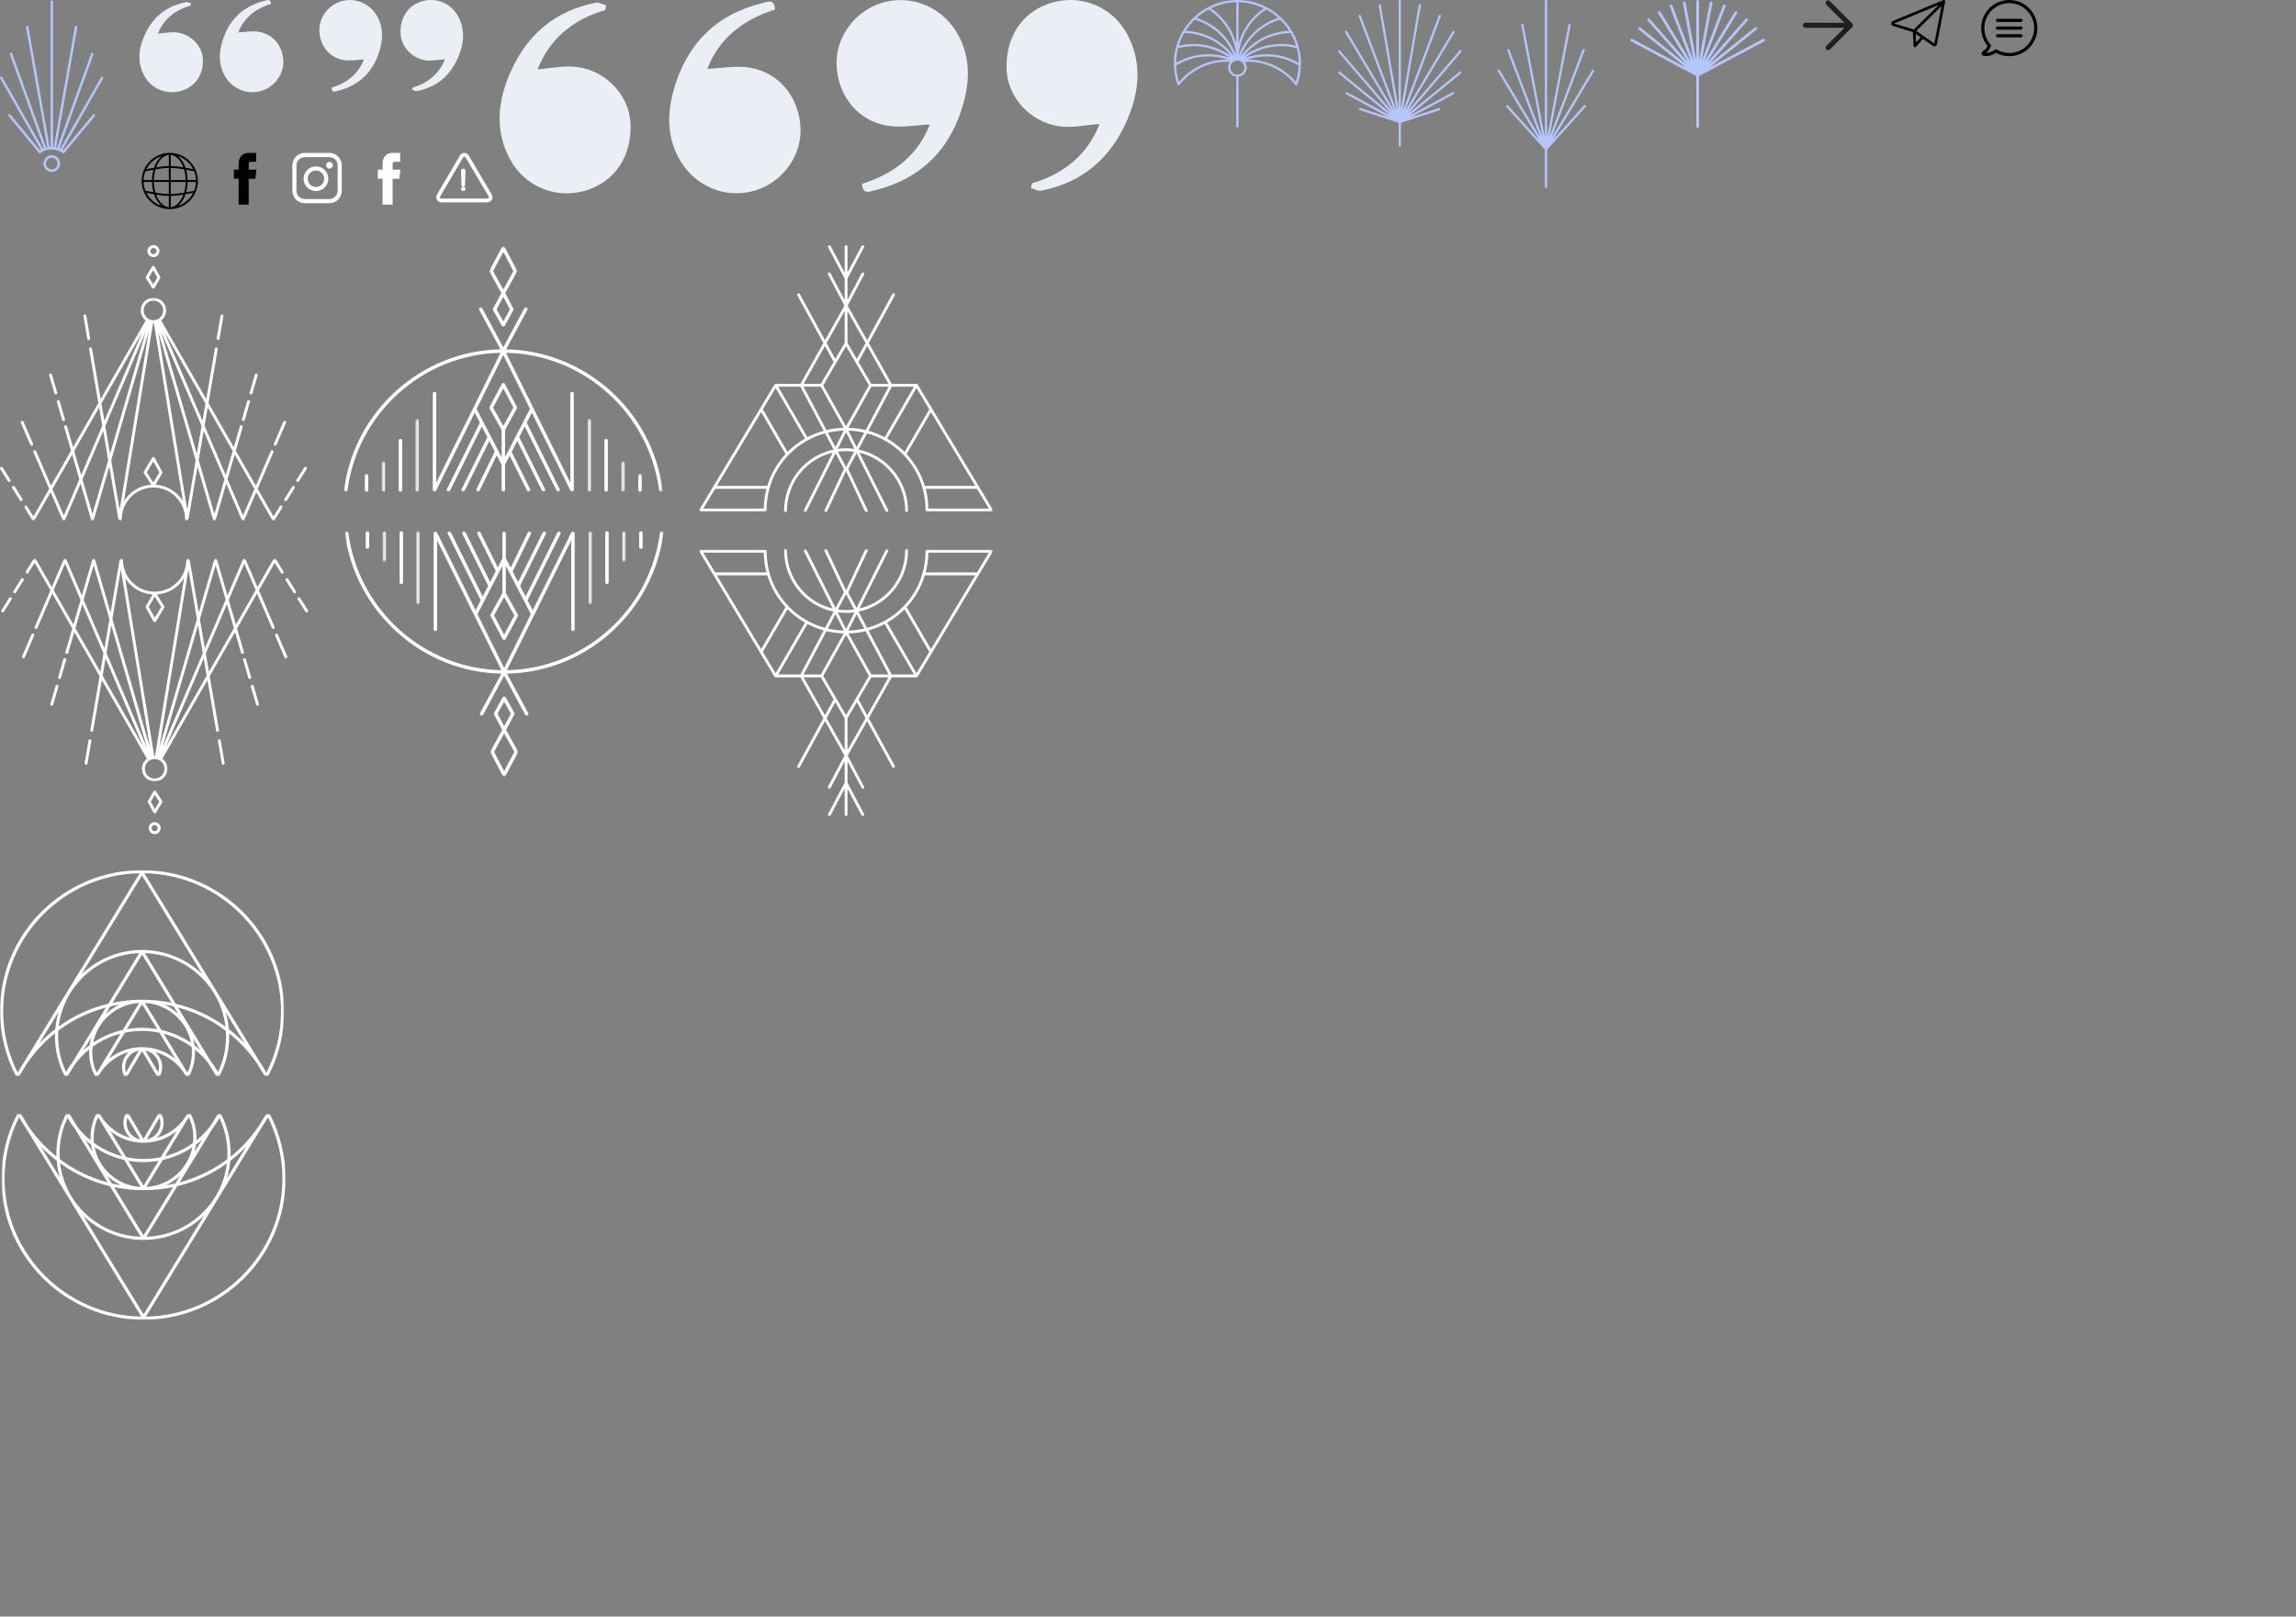 <?xml version="1.0" encoding="UTF-8"?>
<svg width="1021px" height="719px" viewBox="0 0 1021 719" version="1.1" xmlns="http://www.w3.org/2000/svg" xmlns:xlink="http://www.w3.org/1999/xlink">
    <rect x="0" y="0" width="1021" height="719" fill="#808080" stroke="none"/>
    <!-- Generator: Sketch 52.3 (67297) - http://www.bohemiancoding.com/sketch -->
    <title>humain-avant-tout_sprite</title>
    <desc>Created with Sketch.</desc>
    <defs>
        <polygon id="path-1" points="0.116 0.443 114.957 0.443 114.957 99.603 0.116 99.603"></polygon>
        <polygon id="path-3" points="0.116 0.443 114.957 0.443 114.957 99.603 0.116 99.603"></polygon>
        <polygon id="path-5" points="0 0 126.369 0 126.369 91.623 0 91.623"></polygon>
        <polygon id="path-7" points="0 0 126.369 0 126.369 91.623 0 91.623"></polygon>
        <polygon id="path-9" points="0.436 0.367 1.969 0.367 1.969 13.908 0.436 13.908"></polygon>
        <polygon id="path-11" points="0.328 0.436 1.862 0.436 1.862 32.874 0.328 32.874"></polygon>
        <polygon id="path-13" points="0.54 0.301 12.846 0.301 12.846 35.959 0.54 35.959"></polygon>
        <polygon id="path-15" points="2.63643717e-05 0.152 141.621 0.152 141.621 82.184 2.63643717e-05 82.184"></polygon>
        <polygon id="path-17" points="0.165 0.367 1.698 0.367 1.698 13.908 0.165 13.908"></polygon>
        <polygon id="path-19" points="0.272 0.436 1.805 0.436 1.805 32.874 0.272 32.874"></polygon>
        <polygon id="path-21" points="0.436 0.367 1.969 0.367 1.969 13.908 0.436 13.908"></polygon>
        <polygon id="path-23" points="0.328 0.436 1.862 0.436 1.862 32.874 0.328 32.874"></polygon>
        <polygon id="path-25" points="0.54 0.301 12.846 0.301 12.846 35.959 0.54 35.959"></polygon>
        <polygon id="path-27" points="2.63643717e-05 0.152 141.621 0.152 141.621 82.184 2.63643717e-05 82.184"></polygon>
        <polygon id="path-29" points="0.165 0.367 1.698 0.367 1.698 13.908 0.165 13.908"></polygon>
        <polygon id="path-31" points="0.272 0.436 1.805 0.436 1.805 32.874 0.272 32.874"></polygon>
        <polygon id="path-33" points="0 0 130.465 0 130.465 118.844 0 118.844"></polygon>
        <polygon id="path-35" points="0 0 130.465 0 130.465 118.844 0 118.844"></polygon>
    </defs>
    <g id="humain-avant-tout_sprite" stroke="none" stroke-width="1" fill="none" fill-rule="evenodd">
        <g id="Group-6-Copy-2" fill="#B6C6F9">
            <path d="M23.044,75.358 C21.612,75.358 20.448,74.188 20.448,72.749 C20.448,71.31 21.612,70.14 23.044,70.14 C24.476,70.14 25.64,71.31 25.64,72.749 C25.64,74.188 24.476,75.358 23.044,75.358 M23.044,69.041 C21.01,69.041 19.355,70.704 19.355,72.749 C19.355,74.793 21.01,76.457 23.044,76.457 C25.078,76.457 26.733,74.793 26.733,72.749 C26.733,70.704 25.078,69.041 23.044,69.041" id="Fill-1"></path>
            <path d="M45.89,34.886 C46.041,34.622 45.95,34.287 45.688,34.136 C45.423,33.986 45.092,34.075 44.942,34.34 L26.786,66.18 C26.669,66.131 26.551,66.085 26.431,66.038 L41.557,24.181 C41.661,23.895 41.515,23.58 41.23,23.477 C40.948,23.373 40.633,23.521 40.531,23.805 L25.388,65.709 C25.245,65.67 25.102,65.635 24.956,65.603 L34.387,12.095 C34.438,11.797 34.242,11.512 33.943,11.459 C33.656,11.407 33.363,11.605 33.31,11.904 L23.878,65.428 C23.783,65.417 23.686,65.401 23.591,65.393 L23.591,0.648 C23.591,0.345 23.346,0.099 23.045,0.099 C22.742,0.099 22.498,0.345 22.498,0.648 L22.498,65.387 C22.358,65.392 22.222,65.409 22.084,65.42 L12.652,11.904 C12.599,11.605 12.313,11.405 12.019,11.459 C11.721,11.512 11.524,11.797 11.576,12.095 L21,65.567 C20.852,65.598 20.709,65.637 20.564,65.675 L5.432,23.805 C5.331,23.521 5.018,23.373 4.732,23.477 C4.448,23.58 4.302,23.895 4.405,24.181 L19.522,66.01 C19.402,66.057 19.284,66.109 19.166,66.161 L1.02,34.34 C0.871,34.075 0.536,33.986 0.275,34.136 C0.013,34.287 -0.078,34.622 0.073,34.886 L18.194,66.666 C18.075,66.737 17.958,66.811 17.841,66.889 L4.609,50.923 C4.415,50.688 4.071,50.659 3.839,50.853 C3.608,51.046 3.577,51.393 3.77,51.626 L17.288,67.936 C17.288,67.936 17.288,67.936 17.289,67.936 L17.307,67.959 C17.321,67.975 17.339,67.981 17.353,67.995 C17.393,68.032 17.432,68.067 17.478,68.091 C17.506,68.105 17.535,68.111 17.564,68.121 C17.606,68.134 17.645,68.145 17.689,68.149 C17.702,68.15 17.714,68.156 17.726,68.156 C17.753,68.156 17.78,68.147 17.807,68.143 C17.831,68.139 17.854,68.138 17.878,68.13 C17.923,68.118 17.963,68.095 18.005,68.071 C18.02,68.061 18.039,68.059 18.053,68.048 C19.44,67.01 21.09,66.46 22.825,66.46 C24.606,66.46 26.603,67.084 27.913,68.05 C27.92,68.055 27.928,68.053 27.936,68.058 C28.028,68.119 28.131,68.156 28.237,68.156 C28.317,68.156 28.397,68.137 28.471,68.102 C28.497,68.089 28.515,68.065 28.539,68.048 C28.58,68.02 28.624,67.998 28.655,67.959 L42.192,51.626 C42.386,51.393 42.355,51.046 42.123,50.853 C41.893,50.66 41.547,50.689 41.354,50.923 L28.13,66.878 C28.014,66.804 27.893,66.733 27.771,66.662 L45.89,34.886 Z" id="Fill-3"></path>
        </g>
        <g id="Group-7-Copy" transform="translate(94, 20.5) rotate(-180) translate(-94, -20.5) translate(62, 0)" fill="#EBEFF5">
            <path d="M5.481,39.281 C12.364,37.159 17.562,33.072 20.046,26.607 C17.015,26.727 13.878,27.354 10.931,26.861 C4.535,25.792 0.325,20.501 0.014,13.997 C-0.27,8.053 3.826,2.406 9.727,0.604 C15.778,-1.243 22.263,1.253 25.658,6.627 C28.723,11.48 28.748,16.761 27.324,21.929 C24.632,31.696 18.34,38.173 8.272,40.657 C7.185,40.925 5.611,41.731 5.481,39.281" id="Fill-1"></path>
            <path d="M41.237,38.506 C48.255,36.498 53.272,32.388 55.814,26.056 C52.886,26.245 49.902,26.93 47.087,26.519 C40.751,25.592 36.041,20.368 35.783,14.714 C35.465,7.726 39.245,2.295 45.659,0.527 C51.953,-1.209 58.581,1.434 61.747,7.138 C65.138,13.247 64.373,19.495 61.628,25.534 C58.072,33.358 51.987,38.389 43.235,40.047 C42.565,40.174 41.774,39.697 41.039,39.501 C41.105,39.17 41.171,38.838 41.237,38.506" id="Fill-4"></path>
        </g>
        <g id="Group-7" transform="translate(142, 0)" fill="#EBEFF5">
            <path d="M5.414,39.043 C12.213,36.934 17.348,32.875 19.801,26.452 C16.806,26.57 13.709,27.194 10.798,26.704 C4.48,25.642 0.321,20.385 0.014,13.924 C-0.267,8.018 3.779,2.407 9.608,0.617 C15.585,-1.218 21.99,1.262 25.344,6.601 C28.372,11.422 28.396,16.67 26.99,21.804 C24.331,31.507 18.116,37.942 8.171,40.41 C7.097,40.677 5.542,41.477 5.414,39.043" id="Fill-1"></path>
            <path d="M41.492,38.942 C48.407,36.912 53.349,32.755 55.853,26.351 C52.969,26.542 50.029,27.235 47.256,26.819 C41.013,25.883 36.373,20.599 36.12,14.881 C35.806,7.814 39.53,2.321 45.849,0.533 C52.05,-1.222 58.579,1.45 61.698,7.219 C65.039,13.397 64.285,19.716 61.581,25.823 C58.078,33.736 52.083,38.824 43.461,40.501 C42.801,40.629 42.022,40.147 41.298,39.949 C41.363,39.613 41.427,39.278 41.492,38.942" id="Fill-4"></path>
        </g>
        <g id="Group-32" transform="translate(0, 109)">
            <path d="M68.229,1.293 C68.988,1.293 69.605,1.91 69.605,2.669 C69.605,3.427 68.988,4.044 68.229,4.044 C67.471,4.044 66.854,3.427 66.854,2.669 C66.854,1.91 67.471,1.293 68.229,1.293 M68.229,5.337 C69.7,5.337 70.897,4.14 70.897,2.669 C70.897,1.197 69.7,0 68.229,0 C66.758,0 65.561,1.197 65.561,2.669 C65.561,4.14 66.758,5.337 68.229,5.337" id="Fill-1" fill="#FFFFFF"></path>
            <path d="M39.463,42.202 C39.499,42.202 39.536,42.199 39.573,42.193 C39.925,42.132 40.161,41.798 40.1,41.446 L38.375,31.417 C38.315,31.066 37.979,30.826 37.629,30.89 C37.277,30.95 37.041,31.285 37.102,31.637 L38.827,41.665 C38.881,41.98 39.154,42.202 39.463,42.202" id="Fill-3" fill="#FFFFFF"></path>
            <path d="M25.306,69.798 L27.633,77.812 C27.715,78.095 27.973,78.279 28.254,78.279 C28.313,78.279 28.374,78.27 28.434,78.253 C28.776,78.153 28.974,77.794 28.874,77.452 L26.548,69.438 C26.448,69.095 26.09,68.897 25.747,68.997 C25.404,69.097 25.207,69.455 25.306,69.798" id="Fill-5" fill="#FFFFFF"></path>
            <path d="M24.195,65.97 C24.277,66.252 24.535,66.436 24.815,66.436 C24.875,66.436 24.936,66.428 24.996,66.41 C25.339,66.311 25.536,65.952 25.437,65.609 L23.11,57.595 C23.01,57.252 22.652,57.055 22.309,57.154 C21.966,57.254 21.769,57.612 21.869,57.955 L24.195,65.97 Z" id="Fill-7" fill="#FFFFFF"></path>
            <path d="M13.463,88.829 C13.568,89.073 13.806,89.22 14.057,89.22 C14.142,89.22 14.228,89.203 14.311,89.168 C14.639,89.027 14.791,88.647 14.65,88.319 L10.474,78.588 C10.333,78.26 9.951,78.108 9.625,78.249 C9.297,78.39 9.145,78.771 9.286,79.098 L13.463,88.829 Z" id="Fill-9" fill="#FFFFFF"></path>
            <path d="M6.529,107.421 C6.339,107.118 5.941,107.028 5.638,107.217 C5.336,107.407 5.244,107.806 5.435,108.108 L8.861,113.563 C8.984,113.758 9.194,113.865 9.409,113.865 C9.527,113.865 9.646,113.833 9.753,113.766 C10.055,113.575 10.146,113.177 9.956,112.874 L6.529,107.421 Z" id="Fill-11" fill="#FFFFFF"></path>
            <path d="M1.194,98.93 C1.004,98.628 0.605,98.537 0.303,98.727 C0.001,98.917 -0.091,99.316 0.1,99.618 L3.526,105.072 C3.649,105.267 3.859,105.374 4.074,105.374 C4.191,105.374 4.31,105.342 4.417,105.275 C4.719,105.085 4.81,104.686 4.621,104.383 L1.194,98.93 Z" id="Fill-13" fill="#FFFFFF"></path>
            <path d="M96.885,42.192 C96.922,42.199 96.959,42.202 96.996,42.202 C97.304,42.202 97.578,41.98 97.632,41.665 L99.357,31.637 C99.418,31.285 99.182,30.95 98.829,30.89 C98.477,30.826 98.144,31.066 98.083,31.417 L96.358,41.446 C96.297,41.797 96.534,42.132 96.885,42.192" id="Fill-15" fill="#FFFFFF"></path>
            <path d="M108.025,78.253 C108.085,78.27 108.146,78.279 108.205,78.279 C108.485,78.279 108.744,78.095 108.825,77.812 L111.152,69.798 C111.251,69.455 111.054,69.097 110.712,68.997 C110.368,68.897 110.01,69.094 109.91,69.438 L107.584,77.452 C107.485,77.794 107.682,78.153 108.025,78.253" id="Fill-17" fill="#FFFFFF"></path>
            <path d="M111.462,66.41 C111.523,66.428 111.583,66.436 111.643,66.436 C111.923,66.436 112.182,66.253 112.263,65.97 L114.59,57.955 C114.689,57.612 114.492,57.254 114.15,57.155 C113.805,57.054 113.448,57.251 113.348,57.595 L111.022,65.609 C110.922,65.952 111.12,66.311 111.462,66.41" id="Fill-19" fill="#FFFFFF"></path>
            <path d="M122.147,89.168 C122.23,89.203 122.317,89.22 122.402,89.22 C122.652,89.22 122.891,89.073 122.996,88.829 L127.172,79.098 C127.313,78.771 127.161,78.39 126.833,78.249 C126.506,78.109 126.125,78.261 125.984,78.588 L121.808,88.319 C121.667,88.646 121.819,89.027 122.147,89.168" id="Fill-21" fill="#FFFFFF"></path>
            <g id="Group-25" transform="translate(10.693, 22.972)">
                <mask id="mask-2" fill="white">
                    <use xlink:href="#path-1"></use>
                </mask>
                <g id="Clip-24"></g>
                <path d="M97.393,97.316 L90.486,81.182 L93.671,70.209 L102.45,85.535 L97.393,97.316 Z M84.65,96.645 L77.652,72.677 L79.884,59.703 L89.115,81.265 L84.65,96.645 Z M72.554,94.691 L59.623,15.54 L76.328,72.753 L72.554,94.691 Z M58.472,83.614 L61.467,78.436 C61.58,78.24 61.582,77.999 61.473,77.8 L58.07,71.636 C57.959,71.433 57.748,71.305 57.516,71.301 C57.296,71.303 57.069,71.418 56.95,71.615 L53.263,77.78 C53.137,77.991 53.14,78.254 53.273,78.461 L56.563,83.617 C51.442,83.939 46.993,86.779 44.446,90.912 L57.382,11.732 C57.434,11.733 57.484,11.74 57.536,11.74 C57.589,11.74 57.639,11.733 57.691,11.732 L70.628,90.912 C68.073,86.769 63.609,83.924 58.472,83.614 Z M57.509,82.697 L54.577,78.102 L57.482,73.245 L60.165,78.105 L57.509,82.697 Z M38.745,72.753 L55.451,15.54 L42.519,94.691 L38.745,72.753 Z M30.422,96.645 L25.958,81.265 L35.189,59.703 L37.421,72.677 L30.422,96.645 Z M17.679,97.316 L12.623,85.535 L21.402,70.209 L24.588,81.182 L17.679,97.316 Z M33.394,49.274 L34.786,57.361 L25.39,79.308 L22.295,68.649 L33.394,49.274 Z M54.119,15.488 L38.246,69.851 L36.124,57.519 L54.119,15.488 Z M52.608,15.733 L35.721,55.176 L34.403,47.513 L52.608,15.733 Z M53.183,6.092 C53.183,3.69 55.136,1.736 57.536,1.736 C59.937,1.736 61.89,3.69 61.89,6.092 C61.89,8.493 59.937,10.447 57.536,10.447 C55.136,10.447 53.183,8.493 53.183,6.092 Z M78.949,57.519 L76.827,69.851 L60.954,15.488 L78.949,57.519 Z M79.352,55.176 L62.465,15.733 L80.67,47.513 L79.352,55.176 Z M92.778,68.649 L89.683,79.308 L80.287,57.361 L81.679,49.274 L92.778,68.649 Z M114.655,92.955 C114.352,92.765 113.954,92.857 113.763,93.159 L110.91,97.702 L103.893,85.452 L110.876,69.18 C111.017,68.853 110.866,68.472 110.537,68.331 C110.209,68.191 109.83,68.342 109.689,68.67 L103.089,84.049 L94.172,68.483 L97.208,58.025 C97.307,57.682 97.11,57.324 96.767,57.224 C96.424,57.125 96.066,57.322 95.967,57.665 L93.279,66.923 L82.022,47.274 L86.145,23.305 C86.206,22.953 85.97,22.618 85.618,22.558 C85.266,22.494 84.932,22.733 84.872,23.085 L81.014,45.513 L60.987,10.553 C62.32,9.519 63.183,7.905 63.183,6.092 C63.183,2.977 60.65,0.443 57.536,0.443 C54.423,0.443 51.89,2.977 51.89,6.092 C51.89,7.905 52.753,9.519 54.086,10.553 L34.059,45.513 L30.201,23.085 C30.14,22.733 29.804,22.494 29.455,22.558 C29.103,22.618 28.867,22.953 28.928,23.305 L33.051,47.274 L21.794,66.923 L19.106,57.665 C19.007,57.322 18.649,57.125 18.306,57.224 C17.963,57.324 17.766,57.682 17.865,58.025 L20.901,68.483 L11.985,84.049 L5.384,68.67 C5.243,68.342 4.862,68.19 4.536,68.331 C4.207,68.472 4.056,68.853 4.197,69.18 L11.18,85.452 L4.164,97.702 L1.31,93.159 C1.12,92.857 0.722,92.765 0.418,92.955 C0.117,93.146 0.025,93.545 0.215,93.847 L3.642,99.301 C3.76,99.489 3.967,99.603 4.189,99.603 L4.203,99.603 C4.429,99.598 4.637,99.475 4.75,99.278 L11.819,86.938 L17.087,99.212 C17.188,99.449 17.422,99.603 17.68,99.603 L17.681,99.603 C17.939,99.603 18.173,99.449 18.274,99.211 L25.156,83.139 L29.8,99.137 C29.88,99.413 30.132,99.603 30.42,99.603 L30.42,99.603 C30.708,99.603 30.96,99.414 31.041,99.138 L37.92,75.579 L41.898,98.708 C41.931,98.897 42.049,99.047 42.204,99.142 C42.285,99.407 42.522,99.603 42.813,99.603 C43.17,99.603 43.46,99.314 43.46,98.957 C43.46,91.193 49.774,84.875 57.536,84.875 C65.299,84.875 71.613,91.193 71.613,98.957 C71.613,99.314 71.903,99.603 72.26,99.603 C72.551,99.603 72.788,99.407 72.868,99.142 C73.023,99.047 73.142,98.897 73.175,98.708 L77.153,75.579 L84.032,99.138 C84.112,99.414 84.365,99.603 84.652,99.603 L84.653,99.603 C84.94,99.603 85.193,99.413 85.273,99.137 L89.917,83.139 L96.799,99.211 C96.9,99.449 97.134,99.603 97.393,99.603 C97.651,99.603 97.885,99.449 97.987,99.212 L103.254,86.938 L110.323,99.278 C110.436,99.475 110.644,99.598 110.87,99.603 L110.884,99.603 C111.105,99.603 111.313,99.489 111.431,99.301 L114.858,93.847 C115.048,93.545 114.957,93.146 114.655,92.955 Z" id="Fill-23" fill="#FFFFFF" mask="url(#mask-2)"></path>
            </g>
            <path d="M130.821,107.217 C130.519,107.027 130.12,107.118 129.93,107.421 L126.503,112.874 C126.313,113.177 126.404,113.575 126.706,113.766 C126.813,113.833 126.932,113.865 127.05,113.865 C127.264,113.865 127.475,113.758 127.597,113.562 L131.024,108.108 C131.214,107.806 131.123,107.407 130.821,107.217" id="Fill-26" fill="#FFFFFF"></path>
            <path d="M136.156,98.727 C135.854,98.537 135.455,98.628 135.265,98.93 L131.838,104.383 C131.648,104.686 131.739,105.085 132.041,105.275 C132.148,105.342 132.267,105.374 132.385,105.374 C132.599,105.374 132.81,105.267 132.932,105.072 L136.359,99.618 C136.549,99.316 136.458,98.917 136.156,98.727" id="Fill-28" fill="#FFFFFF"></path>
            <path d="M68.138,11.162 L69.931,14.411 L68.156,17.479 L66.196,14.407 L68.138,11.162 Z M67.639,19.07 C67.757,19.256 67.963,19.369 68.183,19.369 L68.198,19.369 C68.423,19.364 68.63,19.242 68.743,19.046 L71.233,14.742 C71.346,14.546 71.348,14.304 71.239,14.106 L68.726,9.553 C68.614,9.351 68.403,9.223 68.172,9.219 C67.95,9.232 67.725,9.335 67.606,9.534 L64.882,14.086 C64.756,14.297 64.76,14.56 64.892,14.766 L67.639,19.07 Z" id="Fill-30" fill="#FFFFFF"></path>
        </g>
        <g id="Group-32-Copy" transform="translate(68.5, 309.5) rotate(-180) translate(-68.5, -309.5) translate(0, 248)">
            <path d="M68.229,1.293 C68.988,1.293 69.605,1.91 69.605,2.669 C69.605,3.427 68.988,4.044 68.229,4.044 C67.471,4.044 66.854,3.427 66.854,2.669 C66.854,1.91 67.471,1.293 68.229,1.293 M68.229,5.337 C69.7,5.337 70.897,4.14 70.897,2.669 C70.897,1.197 69.7,0 68.229,0 C66.758,0 65.561,1.197 65.561,2.669 C65.561,4.14 66.758,5.337 68.229,5.337" id="Fill-1" fill="#FFFFFF"></path>
            <path d="M39.463,42.202 C39.499,42.202 39.536,42.199 39.573,42.193 C39.925,42.132 40.161,41.798 40.1,41.446 L38.375,31.417 C38.315,31.066 37.979,30.826 37.629,30.89 C37.277,30.95 37.041,31.285 37.102,31.637 L38.827,41.665 C38.881,41.98 39.154,42.202 39.463,42.202" id="Fill-3" fill="#FFFFFF"></path>
            <path d="M25.306,69.798 L27.633,77.812 C27.715,78.095 27.973,78.279 28.254,78.279 C28.313,78.279 28.374,78.27 28.434,78.253 C28.776,78.153 28.974,77.794 28.874,77.452 L26.548,69.438 C26.448,69.095 26.09,68.897 25.747,68.997 C25.404,69.097 25.207,69.455 25.306,69.798" id="Fill-5" fill="#FFFFFF"></path>
            <path d="M24.195,65.97 C24.277,66.252 24.535,66.436 24.815,66.436 C24.875,66.436 24.936,66.428 24.996,66.41 C25.339,66.311 25.536,65.952 25.437,65.609 L23.11,57.595 C23.01,57.252 22.652,57.055 22.309,57.154 C21.966,57.254 21.769,57.612 21.869,57.955 L24.195,65.97 Z" id="Fill-7" fill="#FFFFFF"></path>
            <path d="M13.463,88.829 C13.568,89.073 13.806,89.22 14.057,89.22 C14.142,89.22 14.228,89.203 14.311,89.168 C14.639,89.027 14.791,88.647 14.65,88.319 L10.474,78.588 C10.333,78.26 9.951,78.108 9.625,78.249 C9.297,78.39 9.145,78.771 9.286,79.098 L13.463,88.829 Z" id="Fill-9" fill="#FFFFFF"></path>
            <path d="M6.529,107.421 C6.339,107.118 5.941,107.028 5.638,107.217 C5.336,107.407 5.244,107.806 5.435,108.108 L8.861,113.563 C8.984,113.758 9.194,113.865 9.409,113.865 C9.527,113.865 9.646,113.833 9.753,113.766 C10.055,113.575 10.146,113.177 9.956,112.874 L6.529,107.421 Z" id="Fill-11" fill="#FFFFFF"></path>
            <path d="M1.194,98.93 C1.004,98.628 0.605,98.537 0.303,98.727 C0.001,98.917 -0.091,99.316 0.1,99.618 L3.526,105.072 C3.649,105.267 3.859,105.374 4.074,105.374 C4.191,105.374 4.31,105.342 4.417,105.275 C4.719,105.085 4.81,104.686 4.621,104.383 L1.194,98.93 Z" id="Fill-13" fill="#FFFFFF"></path>
            <path d="M96.885,42.192 C96.922,42.199 96.959,42.202 96.996,42.202 C97.304,42.202 97.578,41.98 97.632,41.665 L99.357,31.637 C99.418,31.285 99.182,30.95 98.829,30.89 C98.477,30.826 98.144,31.066 98.083,31.417 L96.358,41.446 C96.297,41.797 96.534,42.132 96.885,42.192" id="Fill-15" fill="#FFFFFF"></path>
            <path d="M108.025,78.253 C108.085,78.27 108.146,78.279 108.205,78.279 C108.485,78.279 108.744,78.095 108.825,77.812 L111.152,69.798 C111.251,69.455 111.054,69.097 110.712,68.997 C110.368,68.897 110.01,69.094 109.91,69.438 L107.584,77.452 C107.485,77.794 107.682,78.153 108.025,78.253" id="Fill-17" fill="#FFFFFF"></path>
            <path d="M111.462,66.41 C111.523,66.428 111.583,66.436 111.643,66.436 C111.923,66.436 112.182,66.253 112.263,65.97 L114.59,57.955 C114.689,57.612 114.492,57.254 114.15,57.155 C113.805,57.054 113.448,57.251 113.348,57.595 L111.022,65.609 C110.922,65.952 111.12,66.311 111.462,66.41" id="Fill-19" fill="#FFFFFF"></path>
            <path d="M122.147,89.168 C122.23,89.203 122.317,89.22 122.402,89.22 C122.652,89.22 122.891,89.073 122.996,88.829 L127.172,79.098 C127.313,78.771 127.161,78.39 126.833,78.249 C126.506,78.109 126.125,78.261 125.984,78.588 L121.808,88.319 C121.667,88.646 121.819,89.027 122.147,89.168" id="Fill-21" fill="#FFFFFF"></path>
            <g id="Group-25" transform="translate(10.693, 22.972)">
                <mask id="mask-4" fill="white">
                    <use xlink:href="#path-3"></use>
                </mask>
                <g id="Clip-24"></g>
                <path d="M97.393,97.316 L90.486,81.182 L93.671,70.209 L102.45,85.535 L97.393,97.316 Z M84.65,96.645 L77.652,72.677 L79.884,59.703 L89.115,81.265 L84.65,96.645 Z M72.554,94.691 L59.623,15.54 L76.328,72.753 L72.554,94.691 Z M58.472,83.614 L61.467,78.436 C61.58,78.24 61.582,77.999 61.473,77.8 L58.07,71.636 C57.959,71.433 57.748,71.305 57.516,71.301 C57.296,71.303 57.069,71.418 56.95,71.615 L53.263,77.78 C53.137,77.991 53.14,78.254 53.273,78.461 L56.563,83.617 C51.442,83.939 46.993,86.779 44.446,90.912 L57.382,11.732 C57.434,11.733 57.484,11.74 57.536,11.74 C57.589,11.74 57.639,11.733 57.691,11.732 L70.628,90.912 C68.073,86.769 63.609,83.924 58.472,83.614 Z M57.509,82.697 L54.577,78.102 L57.482,73.245 L60.165,78.105 L57.509,82.697 Z M38.745,72.753 L55.451,15.54 L42.519,94.691 L38.745,72.753 Z M30.422,96.645 L25.958,81.265 L35.189,59.703 L37.421,72.677 L30.422,96.645 Z M17.679,97.316 L12.623,85.535 L21.402,70.209 L24.588,81.182 L17.679,97.316 Z M33.394,49.274 L34.786,57.361 L25.39,79.308 L22.295,68.649 L33.394,49.274 Z M54.119,15.488 L38.246,69.851 L36.124,57.519 L54.119,15.488 Z M52.608,15.733 L35.721,55.176 L34.403,47.513 L52.608,15.733 Z M53.183,6.092 C53.183,3.69 55.136,1.736 57.536,1.736 C59.937,1.736 61.89,3.69 61.89,6.092 C61.89,8.493 59.937,10.447 57.536,10.447 C55.136,10.447 53.183,8.493 53.183,6.092 Z M78.949,57.519 L76.827,69.851 L60.954,15.488 L78.949,57.519 Z M79.352,55.176 L62.465,15.733 L80.67,47.513 L79.352,55.176 Z M92.778,68.649 L89.683,79.308 L80.287,57.361 L81.679,49.274 L92.778,68.649 Z M114.655,92.955 C114.352,92.765 113.954,92.857 113.763,93.159 L110.91,97.702 L103.893,85.452 L110.876,69.18 C111.017,68.853 110.866,68.472 110.537,68.331 C110.209,68.191 109.83,68.342 109.689,68.67 L103.089,84.049 L94.172,68.483 L97.208,58.025 C97.307,57.682 97.11,57.324 96.767,57.224 C96.424,57.125 96.066,57.322 95.967,57.665 L93.279,66.923 L82.022,47.274 L86.145,23.305 C86.206,22.953 85.97,22.618 85.618,22.558 C85.266,22.494 84.932,22.733 84.872,23.085 L81.014,45.513 L60.987,10.553 C62.32,9.519 63.183,7.905 63.183,6.092 C63.183,2.977 60.65,0.443 57.536,0.443 C54.423,0.443 51.89,2.977 51.89,6.092 C51.89,7.905 52.753,9.519 54.086,10.553 L34.059,45.513 L30.201,23.085 C30.14,22.733 29.804,22.494 29.455,22.558 C29.103,22.618 28.867,22.953 28.928,23.305 L33.051,47.274 L21.794,66.923 L19.106,57.665 C19.007,57.322 18.649,57.125 18.306,57.224 C17.963,57.324 17.766,57.682 17.865,58.025 L20.901,68.483 L11.985,84.049 L5.384,68.67 C5.243,68.342 4.862,68.19 4.536,68.331 C4.207,68.472 4.056,68.853 4.197,69.18 L11.18,85.452 L4.164,97.702 L1.31,93.159 C1.12,92.857 0.722,92.765 0.418,92.955 C0.117,93.146 0.025,93.545 0.215,93.847 L3.642,99.301 C3.76,99.489 3.967,99.603 4.189,99.603 L4.203,99.603 C4.429,99.598 4.637,99.475 4.75,99.278 L11.819,86.938 L17.087,99.212 C17.188,99.449 17.422,99.603 17.68,99.603 L17.681,99.603 C17.939,99.603 18.173,99.449 18.274,99.211 L25.156,83.139 L29.8,99.137 C29.88,99.413 30.132,99.603 30.42,99.603 L30.42,99.603 C30.708,99.603 30.96,99.414 31.041,99.138 L37.92,75.579 L41.898,98.708 C41.931,98.897 42.049,99.047 42.204,99.142 C42.285,99.407 42.522,99.603 42.813,99.603 C43.17,99.603 43.46,99.314 43.46,98.957 C43.46,91.193 49.774,84.875 57.536,84.875 C65.299,84.875 71.613,91.193 71.613,98.957 C71.613,99.314 71.903,99.603 72.26,99.603 C72.551,99.603 72.788,99.407 72.868,99.142 C73.023,99.047 73.142,98.897 73.175,98.708 L77.153,75.579 L84.032,99.138 C84.112,99.414 84.365,99.603 84.652,99.603 L84.653,99.603 C84.94,99.603 85.193,99.413 85.273,99.137 L89.917,83.139 L96.799,99.211 C96.9,99.449 97.134,99.603 97.393,99.603 C97.651,99.603 97.885,99.449 97.987,99.212 L103.254,86.938 L110.323,99.278 C110.436,99.475 110.644,99.598 110.87,99.603 L110.884,99.603 C111.105,99.603 111.313,99.489 111.431,99.301 L114.858,93.847 C115.048,93.545 114.957,93.146 114.655,92.955 Z" id="Fill-23" fill="#FFFFFF" mask="url(#mask-4)"></path>
            </g>
            <path d="M130.821,107.217 C130.519,107.027 130.12,107.118 129.93,107.421 L126.503,112.874 C126.313,113.177 126.404,113.575 126.706,113.766 C126.813,113.833 126.932,113.865 127.05,113.865 C127.264,113.865 127.475,113.758 127.597,113.562 L131.024,108.108 C131.214,107.806 131.123,107.407 130.821,107.217" id="Fill-26" fill="#FFFFFF"></path>
            <path d="M136.156,98.727 C135.854,98.537 135.455,98.628 135.265,98.93 L131.838,104.383 C131.648,104.686 131.739,105.085 132.041,105.275 C132.148,105.342 132.267,105.374 132.385,105.374 C132.599,105.374 132.81,105.267 132.932,105.072 L136.359,99.618 C136.549,99.316 136.458,98.917 136.156,98.727" id="Fill-28" fill="#FFFFFF"></path>
            <path d="M68.138,11.162 L69.931,14.411 L68.156,17.479 L66.196,14.407 L68.138,11.162 Z M67.639,19.07 C67.757,19.256 67.963,19.369 68.183,19.369 L68.198,19.369 C68.423,19.364 68.63,19.242 68.743,19.046 L71.233,14.742 C71.346,14.546 71.348,14.304 71.239,14.106 L68.726,9.553 C68.614,9.351 68.403,9.223 68.172,9.219 C67.95,9.232 67.725,9.335 67.606,9.534 L64.882,14.086 C64.756,14.297 64.76,14.56 64.892,14.766 L67.639,19.07 Z" id="Fill-30" fill="#FFFFFF"></path>
        </g>
        <g id="Group-3" transform="translate(0, 387)">
            <mask id="mask-6" fill="white">
                <use xlink:href="#path-5"></use>
            </mask>
            <g id="Clip-2"></g>
            <path d="M64.672,80.279 C68.165,80.969 70.717,84.007 70.717,87.616 C70.717,88.407 70.593,89.181 70.347,89.927 L64.672,80.279 Z M61.697,80.279 L56.021,89.926 C55.775,89.18 55.651,88.405 55.651,87.616 C55.651,84.007 58.204,80.969 61.697,80.279 Z M115.277,84.93 L64.173,1.405 C97.752,1.934 124.966,29.328 124.966,62.762 C124.966,72.365 122.789,81.556 118.495,90.091 C117.511,88.327 116.428,86.589 115.277,84.93 Z M100.389,63.281 L108.795,77.02 C106.615,74.761 104.266,72.66 101.777,70.748 C101.563,68.21 101.098,65.71 100.389,63.281 Z M93.656,84.904 L79.176,61.125 C86.879,63.174 94.023,66.654 100.427,71.475 C100.492,72.423 100.523,73.226 100.523,73.994 C100.523,79.512 99.324,84.822 96.958,89.788 C95.995,88.093 94.88,86.445 93.656,84.904 Z M82.761,89.145 L72.804,72.791 C77.281,73.976 81.448,75.958 85.202,78.691 C85.288,79.489 85.331,80.277 85.331,81.036 C85.331,84.194 84.67,87.238 83.365,90.091 C83.163,89.758 82.96,89.44 82.761,89.145 Z M48.449,83.9 L55.502,72.312 C60.51,71.282 65.796,71.269 70.885,72.334 L77.935,83.912 C73.866,80.652 68.849,78.835 63.576,78.749 L63.57,78.749 L62.793,78.749 C57.527,78.835 52.514,80.648 48.449,83.9 Z M41.177,78.618 C44.924,75.9 49.096,73.933 53.588,72.762 L43.705,89.001 C43.466,89.349 43.235,89.709 43.005,90.092 C41.699,87.237 41.037,84.194 41.037,81.036 C41.037,80.256 41.084,79.444 41.177,78.618 Z M40.57,74.511 C40.253,75.601 40.015,76.717 39.859,77.854 C38.932,78.548 38.035,79.287 37.173,80.064 L40.57,74.511 Z M62.113,1.407 L10.642,85.532 C9.656,87 8.717,88.534 7.859,90.079 L7.857,90.083 C3.633,81.647 1.403,72.216 1.403,62.762 C1.403,29.372 28.579,1.979 62.113,1.407 Z M64.455,59.08 C74.552,59.65 82.979,66.957 84.917,76.793 C80.909,74.081 76.493,72.17 71.777,71.105 L64.455,59.08 Z M61.914,59.08 L54.611,71.079 C49.881,72.131 45.465,74.022 41.472,76.707 C43.442,66.92 51.861,59.649 61.914,59.08 Z M36.233,46.391 L63.143,2.406 L89.933,46.192 C82.798,39.423 73.289,35.567 63.386,35.516 L62.982,35.516 C52.968,35.567 43.391,39.494 36.233,46.391 Z M61.918,36.937 L48.155,59.43 C40.171,61.358 32.761,64.759 26.116,69.543 C28.304,51.405 43.504,37.548 61.918,36.937 Z M73.134,59.837 C74.519,60.06 75.893,60.329 77.243,60.642 L79.267,63.966 C77.45,62.273 75.385,60.881 73.134,59.837 Z M53.235,59.836 C50.907,60.913 48.783,62.356 46.928,64.12 L49.048,60.655 C50.427,60.336 51.827,60.062 53.235,59.836 Z M63.383,57.646 L62.984,57.647 C58.649,57.66 54.304,58.118 50.057,59.007 L63.183,37.552 L76.239,58.994 C72.03,58.112 67.709,57.659 63.383,57.646 Z M63.184,59.688 L69.906,70.726 C67.68,70.337 65.422,70.14 63.184,70.14 C60.947,70.14 58.694,70.333 56.473,70.715 L63.184,59.688 Z M100.26,69.612 C93.58,64.786 86.143,61.36 78.141,59.424 L64.449,36.936 C82.896,37.549 98.102,51.436 100.26,69.612 Z M25.949,71.394 C32.299,66.628 39.415,63.179 47.112,61.135 L32.222,85.471 C31.186,86.844 30.24,88.287 29.401,89.768 C27.074,84.845 25.846,79.407 25.846,73.994 C25.846,73.21 25.879,72.381 25.949,71.394 Z M89.012,79.971 C88.202,79.248 87.37,78.564 86.521,77.924 C86.38,76.882 86.17,75.854 85.891,74.845 L89.012,79.971 Z M26.062,63.013 C25.314,65.503 24.824,68.066 24.599,70.669 C22.073,72.604 19.686,74.743 17.472,77.053 L26.062,63.013 Z M63.184,-0 C28.345,-0 -7.01657459e-05,28.155 -7.01657459e-05,62.762 C-7.01657459e-05,72.702 2.412,82.616 6.975,91.434 L7.073,91.623 L8.406,91.623 L8.63,91.598 L8.729,91.414 C8.844,91.2 8.959,90.986 9.07,90.788 L11.816,86.297 C15.318,81.084 19.574,76.461 24.474,72.546 C24.453,73.056 24.443,73.535 24.443,73.994 C24.443,80.017 25.901,86.047 28.66,91.432 L28.757,91.623 L30.1,91.623 L33.376,86.265 C35.213,83.838 37.328,81.654 39.672,79.763 C39.646,80.201 39.634,80.622 39.634,81.036 C39.634,84.667 40.465,88.164 42.105,91.43 L42.202,91.623 L43.75,91.623 L44.879,89.766 C47.84,85.454 52.31,82.298 57.328,80.921 C55.395,82.591 54.248,85.027 54.248,87.616 C54.248,88.926 54.545,90.208 55.132,91.425 L55.228,91.623 L56.648,91.623 L63.184,80.514 L69.72,91.623 L71.141,91.623 L71.236,91.425 C71.823,90.209 72.12,88.927 72.12,87.616 C72.12,85.027 70.973,82.591 69.04,80.921 C74.107,82.31 78.604,85.505 81.558,89.864 L82.631,91.623 L84.168,91.623 L84.265,91.43 C85.904,88.165 86.735,84.668 86.735,81.036 C86.735,80.654 86.724,80.261 86.701,79.848 C88.842,81.578 90.789,83.54 92.476,85.66 L96.107,91.623 L97.604,91.623 L97.702,91.433 C100.505,85.981 101.926,80.114 101.926,73.994 C101.926,73.551 101.917,73.094 101.899,72.614 C106.575,76.358 110.674,80.75 114.082,85.661 L117.729,91.623 L119.275,91.623 L119.374,91.434 C124.015,82.495 126.369,72.848 126.369,62.762 C126.369,28.155 98.024,-0 63.184,-0 Z" id="Fill-1" fill="#FFFFFF" mask="url(#mask-6)"></path>
        </g>
        <g id="Group-3-Copy" transform="translate(63.5, 541) rotate(-180) translate(-63.5, -541) translate(0, 495)">
            <mask id="mask-8" fill="white">
                <use xlink:href="#path-7"></use>
            </mask>
            <g id="Clip-2"></g>
            <path d="M64.672,80.279 C68.165,80.969 70.717,84.007 70.717,87.616 C70.717,88.407 70.593,89.181 70.347,89.927 L64.672,80.279 Z M61.697,80.279 L56.021,89.926 C55.775,89.18 55.651,88.405 55.651,87.616 C55.651,84.007 58.204,80.969 61.697,80.279 Z M115.277,84.93 L64.173,1.405 C97.752,1.934 124.966,29.328 124.966,62.762 C124.966,72.365 122.789,81.556 118.495,90.091 C117.511,88.327 116.428,86.589 115.277,84.93 Z M100.389,63.281 L108.795,77.02 C106.615,74.761 104.266,72.66 101.777,70.748 C101.563,68.21 101.098,65.71 100.389,63.281 Z M93.656,84.904 L79.176,61.125 C86.879,63.174 94.023,66.654 100.427,71.475 C100.492,72.423 100.523,73.226 100.523,73.994 C100.523,79.512 99.324,84.822 96.958,89.788 C95.995,88.093 94.88,86.445 93.656,84.904 Z M82.761,89.145 L72.804,72.791 C77.281,73.976 81.448,75.958 85.202,78.691 C85.288,79.489 85.331,80.277 85.331,81.036 C85.331,84.194 84.67,87.238 83.365,90.091 C83.163,89.758 82.96,89.44 82.761,89.145 Z M48.449,83.9 L55.502,72.312 C60.51,71.282 65.796,71.269 70.885,72.334 L77.935,83.912 C73.866,80.652 68.849,78.835 63.576,78.749 L63.57,78.749 L62.793,78.749 C57.527,78.835 52.514,80.648 48.449,83.9 Z M41.177,78.618 C44.924,75.9 49.096,73.933 53.588,72.762 L43.705,89.001 C43.466,89.349 43.235,89.709 43.005,90.092 C41.699,87.237 41.037,84.194 41.037,81.036 C41.037,80.256 41.084,79.444 41.177,78.618 Z M40.57,74.511 C40.253,75.601 40.015,76.717 39.859,77.854 C38.932,78.548 38.035,79.287 37.173,80.064 L40.57,74.511 Z M62.113,1.407 L10.642,85.532 C9.656,87 8.717,88.534 7.859,90.079 L7.857,90.083 C3.633,81.647 1.403,72.216 1.403,62.762 C1.403,29.372 28.579,1.979 62.113,1.407 Z M64.455,59.08 C74.552,59.65 82.979,66.957 84.917,76.793 C80.909,74.081 76.493,72.17 71.777,71.105 L64.455,59.08 Z M61.914,59.08 L54.611,71.079 C49.881,72.131 45.465,74.022 41.472,76.707 C43.442,66.92 51.861,59.649 61.914,59.08 Z M36.233,46.391 L63.143,2.406 L89.933,46.192 C82.798,39.423 73.289,35.567 63.386,35.516 L62.982,35.516 C52.968,35.567 43.391,39.494 36.233,46.391 Z M61.918,36.937 L48.155,59.43 C40.171,61.358 32.761,64.759 26.116,69.543 C28.304,51.405 43.504,37.548 61.918,36.937 Z M73.134,59.837 C74.519,60.06 75.893,60.329 77.243,60.642 L79.267,63.966 C77.45,62.273 75.385,60.881 73.134,59.837 Z M53.235,59.836 C50.907,60.913 48.783,62.356 46.928,64.12 L49.048,60.655 C50.427,60.336 51.827,60.062 53.235,59.836 Z M63.383,57.646 L62.984,57.647 C58.649,57.66 54.304,58.118 50.057,59.007 L63.183,37.552 L76.239,58.994 C72.03,58.112 67.709,57.659 63.383,57.646 Z M63.184,59.688 L69.906,70.726 C67.68,70.337 65.422,70.14 63.184,70.14 C60.947,70.14 58.694,70.333 56.473,70.715 L63.184,59.688 Z M100.26,69.612 C93.58,64.786 86.143,61.36 78.141,59.424 L64.449,36.936 C82.896,37.549 98.102,51.436 100.26,69.612 Z M25.949,71.394 C32.299,66.628 39.415,63.179 47.112,61.135 L32.222,85.471 C31.186,86.844 30.24,88.287 29.401,89.768 C27.074,84.845 25.846,79.407 25.846,73.994 C25.846,73.21 25.879,72.381 25.949,71.394 Z M89.012,79.971 C88.202,79.248 87.37,78.564 86.521,77.924 C86.38,76.882 86.17,75.854 85.891,74.845 L89.012,79.971 Z M26.062,63.013 C25.314,65.503 24.824,68.066 24.599,70.669 C22.073,72.604 19.686,74.743 17.472,77.053 L26.062,63.013 Z M63.184,-0 C28.345,-0 -7.01657459e-05,28.155 -7.01657459e-05,62.762 C-7.01657459e-05,72.702 2.412,82.616 6.975,91.434 L7.073,91.623 L8.406,91.623 L8.63,91.598 L8.729,91.414 C8.844,91.2 8.959,90.986 9.07,90.788 L11.816,86.297 C15.318,81.084 19.574,76.461 24.474,72.546 C24.453,73.056 24.443,73.535 24.443,73.994 C24.443,80.017 25.901,86.047 28.66,91.432 L28.757,91.623 L30.1,91.623 L33.376,86.265 C35.213,83.838 37.328,81.654 39.672,79.763 C39.646,80.201 39.634,80.622 39.634,81.036 C39.634,84.667 40.465,88.164 42.105,91.43 L42.202,91.623 L43.75,91.623 L44.879,89.766 C47.84,85.454 52.31,82.298 57.328,80.921 C55.395,82.591 54.248,85.027 54.248,87.616 C54.248,88.926 54.545,90.208 55.132,91.425 L55.228,91.623 L56.648,91.623 L63.184,80.514 L69.72,91.623 L71.141,91.623 L71.236,91.425 C71.823,90.209 72.12,88.927 72.12,87.616 C72.12,85.027 70.973,82.591 69.04,80.921 C74.107,82.31 78.604,85.505 81.558,89.864 L82.631,91.623 L84.168,91.623 L84.265,91.43 C85.904,88.165 86.735,84.668 86.735,81.036 C86.735,80.654 86.724,80.261 86.701,79.848 C88.842,81.578 90.789,83.54 92.476,85.66 L96.107,91.623 L97.604,91.623 L97.702,91.433 C100.505,85.981 101.926,80.114 101.926,73.994 C101.926,73.551 101.917,73.094 101.899,72.614 C106.575,76.358 110.674,80.75 114.082,85.661 L117.729,91.623 L119.275,91.623 L119.374,91.434 C124.015,82.495 126.369,72.848 126.369,62.762 C126.369,28.155 98.024,-0 63.184,-0 Z" id="Fill-1" fill="#FFFFFF" mask="url(#mask-8)"></path>
        </g>
        <g id="Group-7-Copy" transform="translate(289, 43) rotate(-180) translate(-289, -43) translate(222, 0)" fill="#EBEFF5">
            <path d="M11.336,81.746 C25.571,77.332 36.322,68.832 41.459,55.383 C35.189,55.632 28.703,56.937 22.608,55.911 C9.38,53.688 0.672,42.681 0.029,29.152 C-0.558,16.788 7.913,5.04 20.118,1.292 C32.631,-2.55 46.043,2.643 53.064,13.82 C59.404,23.916 59.455,34.903 56.51,45.653 C50.944,65.969 37.93,79.442 17.108,84.609 C14.86,85.166 11.604,86.843 11.336,81.746" id="Fill-1"></path>
            <path d="M86.875,81.536 C101.352,77.284 111.7,68.581 116.943,55.173 C110.903,55.573 104.749,57.024 98.943,56.153 C85.872,54.192 76.157,43.13 75.626,31.158 C74.97,16.36 82.767,4.86 95.997,1.116 C108.98,-2.559 122.651,3.036 129.181,15.115 C136.175,28.05 134.597,41.281 128.936,54.068 C121.6,70.635 109.05,81.289 90.996,84.799 C89.614,85.068 87.983,84.058 86.467,83.643 C86.603,82.941 86.739,82.238 86.875,81.536" id="Fill-4"></path>
        </g>
        <g id="Group-7" transform="translate(372, 0)" fill="#EBEFF5">
            <path d="M11.336,81.746 C25.571,77.332 36.322,68.832 41.459,55.383 C35.189,55.632 28.703,56.937 22.608,55.911 C9.38,53.688 0.672,42.681 0.029,29.152 C-0.558,16.788 7.913,5.04 20.118,1.292 C32.631,-2.55 46.043,2.643 53.064,13.82 C59.404,23.916 59.455,34.903 56.51,45.653 C50.944,65.969 37.93,79.442 17.108,84.609 C14.86,85.166 11.604,86.843 11.336,81.746" id="Fill-1"></path>
            <path d="M86.875,81.536 C101.352,77.284 111.7,68.581 116.943,55.173 C110.903,55.573 104.749,57.024 98.943,56.153 C85.872,54.192 76.157,43.13 75.626,31.158 C74.97,16.36 82.767,4.86 95.997,1.116 C108.98,-2.559 122.651,3.036 129.181,15.115 C136.175,28.05 134.597,41.281 128.936,54.068 C121.6,70.635 109.05,81.289 90.996,84.799 C89.614,85.068 87.983,84.058 86.467,83.643 C86.603,82.941 86.739,82.238 86.875,81.536" id="Fill-4"></path>
        </g>
        <g id="language" transform="translate(63, 68)" fill="#000000" fill-rule="nonzero">
            <path d="M12.5,0 C5.597,0 0,5.597 0,12.5 C0,19.403 5.597,25 12.5,25 C19.403,25 25,19.403 25,12.5 C24.992,5.6 19.4,0.008 12.5,0 Z M23.311,16.879 L19.756,17.492 C20.163,16 20.382,14.463 20.41,12.917 L24.156,12.917 C24.109,14.277 23.823,15.618 23.311,16.879 Z M0.844,12.917 L4.59,12.917 C4.618,14.463 4.837,16 5.244,17.492 L1.689,16.879 C1.177,15.618 0.891,14.277 0.844,12.917 Z M1.689,8.121 L5.244,7.508 C4.837,9 4.618,10.537 4.59,12.083 L0.844,12.083 C0.891,10.723 1.177,9.382 1.689,8.121 Z M12.917,6.69 C14.414,6.709 15.907,6.845 17.383,7.098 L18.854,7.352 C19.306,8.889 19.549,10.481 19.577,12.083 L12.917,12.083 L12.917,6.69 Z M17.525,6.277 C16.003,6.016 14.461,5.876 12.917,5.857 L12.917,0.857 C15.305,1.086 17.38,3.273 18.556,6.456 L17.525,6.277 Z M12.083,5.857 C10.539,5.876 8.998,6.016 7.475,6.277 L6.444,6.455 C7.62,3.271 9.695,1.083 12.083,0.855 L12.083,5.857 Z M7.617,7.098 C9.093,6.845 10.586,6.709 12.083,6.69 L12.083,12.083 L5.423,12.083 C5.451,10.481 5.694,8.889 6.146,7.352 L7.617,7.098 Z M5.423,12.917 L12.083,12.917 L12.083,18.31 C10.586,18.291 9.093,18.155 7.617,17.902 L6.146,17.648 C5.694,16.111 5.451,14.519 5.423,12.917 Z M7.475,18.723 C8.997,18.984 10.538,19.125 12.083,19.146 L12.083,24.146 C9.695,23.916 7.62,21.729 6.444,18.546 L7.475,18.723 Z M12.917,19.146 C14.461,19.125 16.002,18.984 17.525,18.723 L18.556,18.545 C17.38,21.729 15.305,23.917 12.917,24.145 L12.917,19.146 Z M17.383,17.902 C15.907,18.155 14.414,18.291 12.917,18.31 L12.917,12.917 L19.577,12.917 C19.549,14.519 19.306,16.111 18.854,17.648 L17.383,17.902 Z M20.41,12.083 C20.382,10.537 20.163,9 19.756,7.508 L23.311,8.121 C23.823,9.382 24.109,10.723 24.156,12.083 L20.41,12.083 Z M22.889,7.203 L19.482,6.615 C18.869,4.616 17.723,2.822 16.167,1.427 C19.077,2.398 21.49,4.472 22.889,7.203 Z M8.833,1.427 C7.277,2.822 6.131,4.616 5.518,6.615 L2.111,7.203 C3.51,4.472 5.923,2.398 8.833,1.427 Z M2.111,17.797 L5.518,18.385 C6.131,20.384 7.277,22.178 8.833,23.573 C5.923,22.602 3.51,20.528 2.111,17.797 Z M16.167,23.573 C17.723,22.178 18.869,20.384 19.482,18.385 L22.889,17.797 C21.49,20.528 19.077,22.602 16.167,23.573 Z" id="Shape"></path>
        </g>
        <g id="icon-facebook" transform="translate(104, 68)">
            <polygon id="Clip-2" points="0 0 10 0 10 23 0 23"></polygon>
            <path d="M10,7.448 L6.594,7.448 L6.594,5.06 C6.594,4.164 7.15,3.954 7.542,3.954 L9.943,3.954 L9.943,0.013 L6.634,0 C2.961,0 2.126,2.94 2.126,4.82 L2.126,7.448 L0,7.448 L0,11.507 L2.126,11.507 L2.126,23 L6.594,23 L6.594,11.507 L9.609,11.507 L10,7.448 Z" id="Fill-1" fill="#000000"></path>
        </g>
        <g id="Group-27" transform="translate(153, 109)">
            <path d="M10.009,101.884 C9.586,101.884 9.242,102.23 9.242,102.656 L9.242,108.928 C9.242,109.353 9.586,109.699 10.009,109.699 C10.431,109.699 10.775,109.353 10.775,108.928 L10.775,102.656 C10.775,102.23 10.431,101.884 10.009,101.884" id="Fill-1" fill="#FFFFFF"></path>
            <g id="Group-5" transform="translate(16.336, 95.791)">
                <mask id="mask-10" fill="white">
                    <use xlink:href="#path-9"></use>
                </mask>
                <g id="Clip-4"></g>
                <path d="M1.202,0.367 C0.779,0.367 0.436,0.713 0.436,1.139 L0.436,13.137 C0.436,13.562 0.779,13.908 1.202,13.908 C1.625,13.908 1.969,13.562 1.969,13.137 L1.969,1.139 C1.969,0.713 1.625,0.367 1.202,0.367" id="Fill-3" fill="#FFFFFF" mask="url(#mask-10)"></path>
            </g>
            <path d="M25.08,86.213 C24.657,86.213 24.314,86.558 24.314,86.984 L24.314,108.928 C24.314,109.353 24.657,109.699 25.08,109.699 C25.503,109.699 25.847,109.353 25.847,108.928 L25.847,86.984 C25.847,86.558 25.503,86.213 25.08,86.213" id="Fill-6" fill="#FFFFFF"></path>
            <g id="Group-10" transform="translate(31.416, 76.826)">
                <mask id="mask-12" fill="white">
                    <use xlink:href="#path-11"></use>
                </mask>
                <g id="Clip-9"></g>
                <path d="M1.095,0.436 C0.672,0.436 0.328,0.782 0.328,1.208 L0.328,32.103 C0.328,32.528 0.672,32.874 1.095,32.874 C1.518,32.874 1.862,32.528 1.862,32.103 L1.862,1.208 C1.862,0.782 1.518,0.436 1.095,0.436" id="Fill-8" fill="#FFFFFF" mask="url(#mask-12)"></path>
            </g>
            <g id="Group-13" transform="translate(64.088, 0.331)">
                <mask id="mask-14" fill="white">
                    <use xlink:href="#path-13"></use>
                </mask>
                <g id="Clip-12"></g>
                <path d="M9.647,28.248 L6.721,33.599 L3.743,28.247 L6.721,22.666 L9.647,28.248 Z M2.18,11.249 L6.734,2.713 L11.209,11.25 L6.734,19.436 L2.18,11.249 Z M5.86,21.019 L2.195,27.889 C2.07,28.121 2.072,28.397 2.2,28.631 L6.058,35.565 C6.194,35.809 6.45,35.959 6.729,35.959 C7.008,35.958 7.264,35.805 7.398,35.56 L11.188,28.628 C11.313,28.401 11.315,28.128 11.195,27.895 L7.604,21.044 L12.751,11.629 C12.876,11.402 12.878,11.128 12.757,10.898 L7.419,0.712 C7.285,0.458 7.026,0.301 6.741,0.301 C6.458,0.301 6.199,0.456 6.066,0.707 L0.632,10.892 C0.507,11.124 0.509,11.401 0.637,11.633 L5.86,21.019 Z" id="Fill-11" fill="#FFFFFF" mask="url(#mask-14)"></path>
            </g>
            <g id="Group-16" transform="translate(0, 27.515)">
                <mask id="mask-16" fill="white">
                    <use xlink:href="#path-15"></use>
                </mask>
                <g id="Clip-15"></g>
                <path d="M70.823,36.235 L75.297,44.772 L70.823,52.956 L66.269,44.771 L70.823,36.235 Z M71.595,54.744 L76.839,45.151 C76.964,44.924 76.966,44.651 76.846,44.419 L71.507,34.232 C71.373,33.98 71.115,33.823 70.829,33.822 C70.546,33.822 70.286,33.978 70.154,34.229 L64.721,44.413 C64.596,44.644 64.598,44.921 64.726,45.155 L70.063,54.747 L70.063,66.852 L58.947,45.341 L70.81,21.39 L82.672,45.341 L71.595,66.778 L71.595,54.744 Z M72.068,18.868 L81.521,1.289 C81.722,0.915 81.583,0.447 81.21,0.242 C80.838,0.043 80.372,0.184 80.173,0.555 L70.81,17.967 L61.447,0.555 C61.247,0.184 60.781,0.043 60.409,0.244 C60.229,0.342 60.097,0.504 60.039,0.702 C59.98,0.899 60.001,1.108 60.099,1.289 L69.552,18.868 C34.41,19.499 4.562,46.257 0.007,81.312 C-0.021,81.516 0.033,81.718 0.158,81.882 C0.282,82.046 0.463,82.151 0.669,82.178 L0.767,82.184 C1.149,82.184 1.476,81.896 1.526,81.513 C5.984,47.208 35.193,21.026 69.583,20.41 L40.991,78.137 L40.991,38.559 C40.991,38.134 40.647,37.788 40.225,37.788 C39.802,37.788 39.458,38.134 39.458,38.559 L39.458,81.413 C39.458,81.772 39.701,82.081 40.049,82.164 C40.383,82.242 40.752,82.075 40.911,81.757 L58.101,47.048 L60.39,51.476 L45.732,81.068 C45.641,81.253 45.626,81.462 45.692,81.658 C45.756,81.853 45.893,82.011 46.074,82.101 C46.435,82.288 46.92,82.128 47.104,81.757 L61.264,53.168 L63.714,57.909 L52.243,81.068 C52.151,81.253 52.137,81.462 52.202,81.658 C52.267,81.853 52.403,82.011 52.584,82.101 C52.947,82.288 53.429,82.13 53.614,81.757 L64.588,59.601 L67.01,64.287 L58.866,81.075 C58.776,81.259 58.763,81.469 58.83,81.663 C58.896,81.859 59.034,82.015 59.217,82.105 C59.583,82.288 60.066,82.12 60.243,81.751 L67.889,65.99 L70.05,70.171 C70.053,70.188 70.058,70.207 70.063,70.226 L70.063,81.413 C70.063,81.838 70.406,82.184 70.829,82.184 C71.252,82.184 71.595,81.838 71.595,81.413 L71.595,70.122 L73.649,66.148 L81.38,81.757 C81.565,82.129 82.042,82.288 82.408,82.103 C82.786,81.913 82.94,81.449 82.751,81.069 L74.524,64.456 L77.032,59.601 L88.006,81.757 C88.191,82.13 88.677,82.285 89.033,82.103 C89.216,82.011 89.353,81.852 89.419,81.657 C89.483,81.461 89.468,81.252 89.377,81.069 L77.906,57.909 L80.356,53.169 L94.516,81.757 C94.701,82.13 95.187,82.285 95.544,82.103 C95.727,82.011 95.864,81.852 95.929,81.657 C95.994,81.461 95.978,81.252 95.887,81.069 L81.23,51.476 L83.518,47.049 L100.71,81.757 C100.867,82.073 101.212,82.245 101.572,82.163 C101.92,82.08 102.162,81.771 102.162,81.413 L102.162,38.559 C102.162,38.134 101.819,37.788 101.396,37.788 C100.973,37.788 100.629,38.134 100.629,38.559 L100.629,78.137 L72.037,20.41 C106.427,21.026 135.636,47.208 140.094,81.513 C140.144,81.896 140.471,82.184 140.854,82.184 L140.954,82.178 C141.373,82.122 141.669,81.734 141.614,81.313 C137.057,46.257 107.209,19.499 72.068,18.868 Z" id="Fill-14" fill="#FFFFFF" mask="url(#mask-16)"></path>
            </g>
            <path d="M131.612,101.884 C131.189,101.884 130.845,102.23 130.845,102.656 L130.845,108.928 C130.845,109.353 131.189,109.699 131.612,109.699 C132.034,109.699 132.378,109.353 132.378,108.928 L132.378,102.656 C132.378,102.23 132.034,101.884 131.612,101.884" id="Fill-17" fill="#FFFFFF"></path>
            <g id="Group-21" transform="translate(123.15, 95.791)">
                <mask id="mask-18" fill="white">
                    <use xlink:href="#path-17"></use>
                </mask>
                <g id="Clip-20"></g>
                <path d="M0.931,0.367 C0.508,0.367 0.165,0.713 0.165,1.139 L0.165,13.137 C0.165,13.562 0.508,13.908 0.931,13.908 C1.354,13.908 1.698,13.562 1.698,13.137 L1.698,1.139 C1.698,0.713 1.354,0.367 0.931,0.367" id="Fill-19" fill="#FFFFFF" mask="url(#mask-18)"></path>
            </g>
            <path d="M116.539,86.213 C116.116,86.213 115.773,86.558 115.773,86.984 L115.773,108.928 C115.773,109.353 116.116,109.699 116.539,109.699 C116.962,109.699 117.306,109.353 117.306,108.928 L117.306,86.984 C117.306,86.558 116.962,86.213 116.539,86.213" id="Fill-22" fill="#FFFFFF"></path>
            <g id="Group-26" transform="translate(108.071, 76.826)">
                <mask id="mask-20" fill="white">
                    <use xlink:href="#path-19"></use>
                </mask>
                <g id="Clip-25"></g>
                <path d="M1.038,0.436 C0.616,0.436 0.272,0.782 0.272,1.208 L0.272,32.103 C0.272,32.528 0.616,32.874 1.038,32.874 C1.461,32.874 1.805,32.528 1.805,32.103 L1.805,1.208 C1.805,0.782 1.461,0.436 1.038,0.436" id="Fill-24" fill="#FFFFFF" mask="url(#mask-20)"></path>
            </g>
        </g>
        <g id="Group-27-Copy" transform="translate(224, 290.5) rotate(-180) translate(-224, -290.5) translate(153, 235)">
            <path d="M10.009,101.884 C9.586,101.884 9.242,102.23 9.242,102.656 L9.242,108.928 C9.242,109.353 9.586,109.699 10.009,109.699 C10.431,109.699 10.775,109.353 10.775,108.928 L10.775,102.656 C10.775,102.23 10.431,101.884 10.009,101.884" id="Fill-1" fill="#FFFFFF"></path>
            <g id="Group-5" transform="translate(16.336, 95.791)">
                <mask id="mask-22" fill="white">
                    <use xlink:href="#path-21"></use>
                </mask>
                <g id="Clip-4"></g>
                <path d="M1.202,0.367 C0.779,0.367 0.436,0.713 0.436,1.139 L0.436,13.137 C0.436,13.562 0.779,13.908 1.202,13.908 C1.625,13.908 1.969,13.562 1.969,13.137 L1.969,1.139 C1.969,0.713 1.625,0.367 1.202,0.367" id="Fill-3" fill="#FFFFFF" mask="url(#mask-22)"></path>
            </g>
            <path d="M25.08,86.213 C24.657,86.213 24.314,86.558 24.314,86.984 L24.314,108.928 C24.314,109.353 24.657,109.699 25.08,109.699 C25.503,109.699 25.847,109.353 25.847,108.928 L25.847,86.984 C25.847,86.558 25.503,86.213 25.08,86.213" id="Fill-6" fill="#FFFFFF"></path>
            <g id="Group-10" transform="translate(31.416, 76.826)">
                <mask id="mask-24" fill="white">
                    <use xlink:href="#path-23"></use>
                </mask>
                <g id="Clip-9"></g>
                <path d="M1.095,0.436 C0.672,0.436 0.328,0.782 0.328,1.208 L0.328,32.103 C0.328,32.528 0.672,32.874 1.095,32.874 C1.518,32.874 1.862,32.528 1.862,32.103 L1.862,1.208 C1.862,0.782 1.518,0.436 1.095,0.436" id="Fill-8" fill="#FFFFFF" mask="url(#mask-24)"></path>
            </g>
            <g id="Group-13" transform="translate(64.088, 0.331)">
                <mask id="mask-26" fill="white">
                    <use xlink:href="#path-25"></use>
                </mask>
                <g id="Clip-12"></g>
                <path d="M9.647,28.248 L6.721,33.599 L3.743,28.247 L6.721,22.666 L9.647,28.248 Z M2.18,11.249 L6.734,2.713 L11.209,11.25 L6.734,19.436 L2.18,11.249 Z M5.86,21.019 L2.195,27.889 C2.07,28.121 2.072,28.397 2.2,28.631 L6.058,35.565 C6.194,35.809 6.45,35.959 6.729,35.959 C7.008,35.958 7.264,35.805 7.398,35.56 L11.188,28.628 C11.313,28.401 11.315,28.128 11.195,27.895 L7.604,21.044 L12.751,11.629 C12.876,11.402 12.878,11.128 12.757,10.898 L7.419,0.712 C7.285,0.458 7.026,0.301 6.741,0.301 C6.458,0.301 6.199,0.456 6.066,0.707 L0.632,10.892 C0.507,11.124 0.509,11.401 0.637,11.633 L5.86,21.019 Z" id="Fill-11" fill="#FFFFFF" mask="url(#mask-26)"></path>
            </g>
            <g id="Group-16" transform="translate(0, 27.515)">
                <mask id="mask-28" fill="white">
                    <use xlink:href="#path-27"></use>
                </mask>
                <g id="Clip-15"></g>
                <path d="M70.823,36.235 L75.297,44.772 L70.823,52.956 L66.269,44.771 L70.823,36.235 Z M71.595,54.744 L76.839,45.151 C76.964,44.924 76.966,44.651 76.846,44.419 L71.507,34.232 C71.373,33.98 71.115,33.823 70.829,33.822 C70.546,33.822 70.286,33.978 70.154,34.229 L64.721,44.413 C64.596,44.644 64.598,44.921 64.726,45.155 L70.063,54.747 L70.063,66.852 L58.947,45.341 L70.81,21.39 L82.672,45.341 L71.595,66.778 L71.595,54.744 Z M72.068,18.868 L81.521,1.289 C81.722,0.915 81.583,0.447 81.21,0.242 C80.838,0.043 80.372,0.184 80.173,0.555 L70.81,17.967 L61.447,0.555 C61.247,0.184 60.781,0.043 60.409,0.244 C60.229,0.342 60.097,0.504 60.039,0.702 C59.98,0.899 60.001,1.108 60.099,1.289 L69.552,18.868 C34.41,19.499 4.562,46.257 0.007,81.312 C-0.021,81.516 0.033,81.718 0.158,81.882 C0.282,82.046 0.463,82.151 0.669,82.178 L0.767,82.184 C1.149,82.184 1.476,81.896 1.526,81.513 C5.984,47.208 35.193,21.026 69.583,20.41 L40.991,78.137 L40.991,38.559 C40.991,38.134 40.647,37.788 40.225,37.788 C39.802,37.788 39.458,38.134 39.458,38.559 L39.458,81.413 C39.458,81.772 39.701,82.081 40.049,82.164 C40.383,82.242 40.752,82.075 40.911,81.757 L58.101,47.048 L60.39,51.476 L45.732,81.068 C45.641,81.253 45.626,81.462 45.692,81.658 C45.756,81.853 45.893,82.011 46.074,82.101 C46.435,82.288 46.92,82.128 47.104,81.757 L61.264,53.168 L63.714,57.909 L52.243,81.068 C52.151,81.253 52.137,81.462 52.202,81.658 C52.267,81.853 52.403,82.011 52.584,82.101 C52.947,82.288 53.429,82.13 53.614,81.757 L64.588,59.601 L67.01,64.287 L58.866,81.075 C58.776,81.259 58.763,81.469 58.83,81.663 C58.896,81.859 59.034,82.015 59.217,82.105 C59.583,82.288 60.066,82.12 60.243,81.751 L67.889,65.99 L70.05,70.171 C70.053,70.188 70.058,70.207 70.063,70.226 L70.063,81.413 C70.063,81.838 70.406,82.184 70.829,82.184 C71.252,82.184 71.595,81.838 71.595,81.413 L71.595,70.122 L73.649,66.148 L81.38,81.757 C81.565,82.129 82.042,82.288 82.408,82.103 C82.786,81.913 82.94,81.449 82.751,81.069 L74.524,64.456 L77.032,59.601 L88.006,81.757 C88.191,82.13 88.677,82.285 89.033,82.103 C89.216,82.011 89.353,81.852 89.419,81.657 C89.483,81.461 89.468,81.252 89.377,81.069 L77.906,57.909 L80.356,53.169 L94.516,81.757 C94.701,82.13 95.187,82.285 95.544,82.103 C95.727,82.011 95.864,81.852 95.929,81.657 C95.994,81.461 95.978,81.252 95.887,81.069 L81.23,51.476 L83.518,47.049 L100.71,81.757 C100.867,82.073 101.212,82.245 101.572,82.163 C101.92,82.08 102.162,81.771 102.162,81.413 L102.162,38.559 C102.162,38.134 101.819,37.788 101.396,37.788 C100.973,37.788 100.629,38.134 100.629,38.559 L100.629,78.137 L72.037,20.41 C106.427,21.026 135.636,47.208 140.094,81.513 C140.144,81.896 140.471,82.184 140.854,82.184 L140.954,82.178 C141.373,82.122 141.669,81.734 141.614,81.313 C137.057,46.257 107.209,19.499 72.068,18.868 Z" id="Fill-14" fill="#FFFFFF" mask="url(#mask-28)"></path>
            </g>
            <path d="M131.612,101.884 C131.189,101.884 130.845,102.23 130.845,102.656 L130.845,108.928 C130.845,109.353 131.189,109.699 131.612,109.699 C132.034,109.699 132.378,109.353 132.378,108.928 L132.378,102.656 C132.378,102.23 132.034,101.884 131.612,101.884" id="Fill-17" fill="#FFFFFF"></path>
            <g id="Group-21" transform="translate(123.15, 95.791)">
                <mask id="mask-30" fill="white">
                    <use xlink:href="#path-29"></use>
                </mask>
                <g id="Clip-20"></g>
                <path d="M0.931,0.367 C0.508,0.367 0.165,0.713 0.165,1.139 L0.165,13.137 C0.165,13.562 0.508,13.908 0.931,13.908 C1.354,13.908 1.698,13.562 1.698,13.137 L1.698,1.139 C1.698,0.713 1.354,0.367 0.931,0.367" id="Fill-19" fill="#FFFFFF" mask="url(#mask-30)"></path>
            </g>
            <path d="M116.539,86.213 C116.116,86.213 115.773,86.558 115.773,86.984 L115.773,108.928 C115.773,109.353 116.116,109.699 116.539,109.699 C116.962,109.699 117.306,109.353 117.306,108.928 L117.306,86.984 C117.306,86.558 116.962,86.213 116.539,86.213" id="Fill-22" fill="#FFFFFF"></path>
            <g id="Group-26" transform="translate(108.071, 76.826)">
                <mask id="mask-32" fill="white">
                    <use xlink:href="#path-31"></use>
                </mask>
                <g id="Clip-25"></g>
                <path d="M1.038,0.436 C0.616,0.436 0.272,0.782 0.272,1.208 L0.272,32.103 C0.272,32.528 0.616,32.874 1.038,32.874 C1.461,32.874 1.805,32.528 1.805,32.103 L1.805,1.208 C1.805,0.782 1.461,0.436 1.038,0.436" id="Fill-24" fill="#FFFFFF" mask="url(#mask-32)"></path>
            </g>
        </g>
        <g id="Group-3" transform="translate(311, 109)">
            <mask id="mask-34" fill="white">
                <use xlink:href="#path-33"></use>
            </mask>
            <g id="Clip-2"></g>
            <path d="M123.445,108.391 L128.726,117.194 L101.835,117.194 C101.785,114.181 101.377,111.23 100.633,108.391 L123.445,108.391 Z M65.226,91.659 C65.229,91.659 65.231,91.657 65.233,91.657 C65.235,91.657 65.237,91.659 65.239,91.659 C66.458,91.659 67.656,91.75 68.832,91.913 L65.233,98.707 L61.634,91.913 C62.809,91.75 64.007,91.659 65.226,91.659 Z M64.2,82.529 L60.535,89.838 L57.143,83.435 C59.437,82.906 61.796,82.596 64.2,82.529 Z M39.216,92.018 L28.222,73.055 L33.917,63.562 L46.968,86.073 C44.215,87.649 41.651,89.588 39.348,91.879 C39.303,91.925 39.261,91.973 39.216,92.018 Z M1.739,117.194 L7.021,108.391 L29.833,108.391 C29.088,111.23 28.68,114.181 28.63,117.194 L1.739,117.194 Z M59.701,51.946 L53.997,61.738 L46.352,61.738 L55.847,44.883 L59.701,51.946 Z M64.613,43.516 L60.44,50.678 L56.574,43.593 L64.613,29.324 L64.613,43.516 Z M70.026,50.678 L65.866,43.538 L65.866,29.346 L73.892,43.593 L70.026,50.678 Z M76.469,61.738 L70.765,51.946 L74.619,44.883 L84.114,61.738 L76.469,61.738 Z M85.568,63.004 L95.418,63.004 L82.4,85.46 C80.108,84.251 77.69,83.3 75.185,82.604 L85.568,63.004 Z M66.266,82.529 C68.669,82.596 71.029,82.906 73.323,83.435 L69.931,89.838 L66.266,82.529 Z M68.933,90.65 C67.724,90.486 66.492,90.393 65.239,90.393 C65.237,90.393 65.235,90.394 65.233,90.394 C65.231,90.394 65.229,90.393 65.226,90.393 C63.973,90.393 62.742,90.486 61.533,90.65 L65.233,83.27 L68.933,90.65 Z M66.297,81.273 L76.477,63.004 L84.145,63.004 L73.937,82.275 C71.46,81.681 68.902,81.346 66.297,81.273 Z M65.233,44.948 L75.387,62.379 L65.232,80.602 L55.079,62.379 L65.233,44.948 Z M46.32,63.004 L53.99,63.004 L64.169,81.273 C61.564,81.346 59.006,81.681 56.529,82.275 L46.32,63.004 Z M35.047,63.004 L44.898,63.004 L55.281,82.604 C52.776,83.3 50.357,84.251 48.066,85.46 L35.047,63.004 Z M7.78,107.126 L27.482,74.287 L38.31,92.964 C34.527,97.048 31.779,101.877 30.197,107.126 L7.78,107.126 Z M102.983,74.287 L122.685,107.126 L100.268,107.126 C98.686,101.877 95.939,97.048 92.156,92.964 L102.983,74.287 Z M91.117,91.879 C88.815,89.588 86.251,87.649 83.498,86.073 L96.548,63.561 L102.244,73.055 L91.251,92.018 C91.205,91.973 91.163,91.925 91.117,91.879 Z M130.375,117.499 L97.103,62.043 C96.99,61.855 96.785,61.738 96.567,61.738 L85.556,61.738 L75.328,43.583 L86.884,22.408 C86.965,22.26 86.983,22.089 86.936,21.926 C86.89,21.765 86.784,21.63 86.639,21.55 C86.493,21.468 86.324,21.447 86.164,21.494 C86.002,21.54 85.868,21.648 85.786,21.797 L74.601,42.292 L65.955,26.944 L73.242,13.14 C73.405,12.832 73.289,12.448 72.983,12.283 C72.678,12.12 72.298,12.238 72.135,12.545 L65.866,24.421 L65.866,14.903 L73.242,0.93 C73.405,0.622 73.289,0.239 72.984,0.074 C72.68,-0.088 72.299,0.027 72.135,0.335 L65.866,12.211 L65.866,0.633 C65.866,0.284 65.585,0 65.239,0 C64.893,0 64.613,0.284 64.613,0.633 L64.613,12.236 L58.33,0.335 C58.167,0.027 57.787,-0.088 57.482,0.074 C57.177,0.239 57.061,0.622 57.223,0.931 L64.613,14.926 L64.613,24.444 L58.33,12.545 C58.168,12.239 57.789,12.12 57.482,12.284 C57.177,12.448 57.061,12.832 57.223,13.141 L64.511,26.944 L55.864,42.293 L44.679,21.797 C44.598,21.648 44.464,21.54 44.302,21.494 C44.14,21.447 43.972,21.468 43.829,21.549 C43.682,21.63 43.576,21.765 43.529,21.926 C43.482,22.089 43.501,22.26 43.582,22.408 L55.137,43.583 L44.909,61.738 L33.898,61.738 C33.681,61.738 33.476,61.855 33.363,62.043 L0.09,117.499 C-0.026,117.694 -0.03,117.939 0.08,118.137 C0.191,118.336 0.401,118.46 0.627,118.46 L29.251,118.46 C29.597,118.46 29.878,118.176 29.878,117.827 C29.878,114.526 30.331,111.302 31.189,108.218 C31.311,108.102 31.39,107.941 31.39,107.758 C31.39,107.703 31.372,107.653 31.359,107.602 C33.014,102.041 36.025,96.963 40.228,92.781 C44.623,88.408 50.005,85.327 55.884,83.743 L59.705,90.955 C47.153,93.544 37.68,104.782 37.68,118.211 C37.68,118.56 37.961,118.844 38.307,118.844 C38.653,118.844 38.933,118.56 38.933,118.211 C38.933,105.639 47.635,95.086 59.273,92.354 L46.506,117.816 C46.35,118.127 46.474,118.508 46.785,118.667 C46.872,118.712 46.969,118.734 47.065,118.734 C47.302,118.734 47.517,118.601 47.625,118.387 L60.565,92.58 L64.265,99.565 L55.656,117.91 C55.584,118.062 55.575,118.234 55.631,118.394 C55.688,118.553 55.802,118.681 55.955,118.754 C56.04,118.794 56.13,118.814 56.222,118.814 C56.463,118.814 56.686,118.672 56.788,118.452 L65.233,100.458 L73.677,118.452 C73.78,118.672 74.003,118.814 74.244,118.814 C74.336,118.814 74.426,118.794 74.512,118.753 C74.664,118.681 74.778,118.553 74.834,118.394 C74.89,118.234 74.882,118.062 74.81,117.91 L66.2,99.565 L69.901,92.579 L82.841,118.387 C82.949,118.601 83.163,118.734 83.401,118.734 C83.497,118.734 83.594,118.712 83.684,118.665 C83.992,118.508 84.115,118.127 83.96,117.816 L71.193,92.354 C82.831,95.086 91.532,105.639 91.532,118.211 C91.532,118.56 91.813,118.844 92.159,118.844 C92.504,118.844 92.786,118.56 92.786,118.211 C92.786,104.782 83.313,93.544 70.761,90.955 L74.581,83.743 C80.46,85.327 85.843,88.408 90.237,92.781 C94.44,96.963 97.452,102.041 99.107,107.602 C99.094,107.653 99.076,107.703 99.076,107.758 C99.076,107.941 99.155,108.102 99.277,108.218 C100.134,111.302 100.587,114.526 100.587,117.827 C100.587,118.176 100.868,118.46 101.214,118.46 L129.839,118.46 C130.065,118.46 130.274,118.336 130.385,118.137 C130.496,117.939 130.492,117.694 130.375,117.499 Z" id="Fill-1" fill="#FFFFFF" mask="url(#mask-34)"></path>
        </g>
        <g id="Group-3" transform="translate(376.5, 303.5) scale(1, -1) translate(-376.5, -303.5) translate(311, 244)">
            <mask id="mask-36" fill="white">
                <use xlink:href="#path-35"></use>
            </mask>
            <g id="Clip-2"></g>
            <path d="M123.445,108.391 L128.726,117.194 L101.835,117.194 C101.785,114.181 101.377,111.23 100.633,108.391 L123.445,108.391 Z M65.226,91.659 C65.229,91.659 65.231,91.657 65.233,91.657 C65.235,91.657 65.237,91.659 65.239,91.659 C66.458,91.659 67.656,91.75 68.832,91.913 L65.233,98.707 L61.634,91.913 C62.809,91.75 64.007,91.659 65.226,91.659 Z M64.2,82.529 L60.535,89.838 L57.143,83.435 C59.437,82.906 61.796,82.596 64.2,82.529 Z M39.216,92.018 L28.222,73.055 L33.917,63.562 L46.968,86.073 C44.215,87.649 41.651,89.588 39.348,91.879 C39.303,91.925 39.261,91.973 39.216,92.018 Z M1.739,117.194 L7.021,108.391 L29.833,108.391 C29.088,111.23 28.68,114.181 28.63,117.194 L1.739,117.194 Z M59.701,51.946 L53.997,61.738 L46.352,61.738 L55.847,44.883 L59.701,51.946 Z M64.613,43.516 L60.44,50.678 L56.574,43.593 L64.613,29.324 L64.613,43.516 Z M70.026,50.678 L65.866,43.538 L65.866,29.346 L73.892,43.593 L70.026,50.678 Z M76.469,61.738 L70.765,51.946 L74.619,44.883 L84.114,61.738 L76.469,61.738 Z M85.568,63.004 L95.418,63.004 L82.4,85.46 C80.108,84.251 77.69,83.3 75.185,82.604 L85.568,63.004 Z M66.266,82.529 C68.669,82.596 71.029,82.906 73.323,83.435 L69.931,89.838 L66.266,82.529 Z M68.933,90.65 C67.724,90.486 66.492,90.393 65.239,90.393 C65.237,90.393 65.235,90.394 65.233,90.394 C65.231,90.394 65.229,90.393 65.226,90.393 C63.973,90.393 62.742,90.486 61.533,90.65 L65.233,83.27 L68.933,90.65 Z M66.297,81.273 L76.477,63.004 L84.145,63.004 L73.937,82.275 C71.46,81.681 68.902,81.346 66.297,81.273 Z M65.233,44.948 L75.387,62.379 L65.232,80.602 L55.079,62.379 L65.233,44.948 Z M46.32,63.004 L53.99,63.004 L64.169,81.273 C61.564,81.346 59.006,81.681 56.529,82.275 L46.32,63.004 Z M35.047,63.004 L44.898,63.004 L55.281,82.604 C52.776,83.3 50.357,84.251 48.066,85.46 L35.047,63.004 Z M7.78,107.126 L27.482,74.287 L38.31,92.964 C34.527,97.048 31.779,101.877 30.197,107.126 L7.78,107.126 Z M102.983,74.287 L122.685,107.126 L100.268,107.126 C98.686,101.877 95.939,97.048 92.156,92.964 L102.983,74.287 Z M91.117,91.879 C88.815,89.588 86.251,87.649 83.498,86.073 L96.548,63.561 L102.244,73.055 L91.251,92.018 C91.205,91.973 91.163,91.925 91.117,91.879 Z M130.375,117.499 L97.103,62.043 C96.99,61.855 96.785,61.738 96.567,61.738 L85.556,61.738 L75.328,43.583 L86.884,22.408 C86.965,22.26 86.983,22.089 86.936,21.926 C86.89,21.765 86.784,21.63 86.639,21.55 C86.493,21.468 86.324,21.447 86.164,21.494 C86.002,21.54 85.868,21.648 85.786,21.797 L74.601,42.292 L65.955,26.944 L73.242,13.14 C73.405,12.832 73.289,12.448 72.983,12.283 C72.678,12.12 72.298,12.238 72.135,12.545 L65.866,24.421 L65.866,14.903 L73.242,0.93 C73.405,0.622 73.289,0.239 72.984,0.074 C72.68,-0.088 72.299,0.027 72.135,0.335 L65.866,12.211 L65.866,0.633 C65.866,0.284 65.585,0 65.239,0 C64.893,0 64.613,0.284 64.613,0.633 L64.613,12.236 L58.33,0.335 C58.167,0.027 57.787,-0.088 57.482,0.074 C57.177,0.239 57.061,0.622 57.223,0.931 L64.613,14.926 L64.613,24.444 L58.33,12.545 C58.168,12.239 57.789,12.12 57.482,12.284 C57.177,12.448 57.061,12.832 57.223,13.141 L64.511,26.944 L55.864,42.293 L44.679,21.797 C44.598,21.648 44.464,21.54 44.302,21.494 C44.14,21.447 43.972,21.468 43.829,21.549 C43.682,21.63 43.576,21.765 43.529,21.926 C43.482,22.089 43.501,22.26 43.582,22.408 L55.137,43.583 L44.909,61.738 L33.898,61.738 C33.681,61.738 33.476,61.855 33.363,62.043 L0.09,117.499 C-0.026,117.694 -0.03,117.939 0.08,118.137 C0.191,118.336 0.401,118.46 0.627,118.46 L29.251,118.46 C29.597,118.46 29.878,118.176 29.878,117.827 C29.878,114.526 30.331,111.302 31.189,108.218 C31.311,108.102 31.39,107.941 31.39,107.758 C31.39,107.703 31.372,107.653 31.359,107.602 C33.014,102.041 36.025,96.963 40.228,92.781 C44.623,88.408 50.005,85.327 55.884,83.743 L59.705,90.955 C47.153,93.544 37.68,104.782 37.68,118.211 C37.68,118.56 37.961,118.844 38.307,118.844 C38.653,118.844 38.933,118.56 38.933,118.211 C38.933,105.639 47.635,95.086 59.273,92.354 L46.506,117.816 C46.35,118.127 46.474,118.508 46.785,118.667 C46.872,118.712 46.969,118.734 47.065,118.734 C47.302,118.734 47.517,118.601 47.625,118.387 L60.565,92.58 L64.265,99.565 L55.656,117.91 C55.584,118.062 55.575,118.234 55.631,118.394 C55.688,118.553 55.802,118.681 55.955,118.754 C56.04,118.794 56.13,118.814 56.222,118.814 C56.463,118.814 56.686,118.672 56.788,118.452 L65.233,100.458 L73.677,118.452 C73.78,118.672 74.003,118.814 74.244,118.814 C74.336,118.814 74.426,118.794 74.512,118.753 C74.664,118.681 74.778,118.553 74.834,118.394 C74.89,118.234 74.882,118.062 74.81,117.91 L66.2,99.565 L69.901,92.579 L82.841,118.387 C82.949,118.601 83.163,118.734 83.401,118.734 C83.497,118.734 83.594,118.712 83.684,118.665 C83.992,118.508 84.115,118.127 83.96,117.816 L71.193,92.354 C82.831,95.086 91.532,105.639 91.532,118.211 C91.532,118.56 91.813,118.844 92.159,118.844 C92.504,118.844 92.786,118.56 92.786,118.211 C92.786,104.782 83.313,93.544 70.761,90.955 L74.581,83.743 C80.46,85.327 85.843,88.408 90.237,92.781 C94.44,96.963 97.452,102.041 99.107,107.602 C99.094,107.653 99.076,107.703 99.076,107.758 C99.076,107.941 99.155,108.102 99.277,108.218 C100.134,111.302 100.587,114.526 100.587,117.827 C100.587,118.176 100.868,118.46 101.214,118.46 L129.839,118.46 C130.065,118.46 130.274,118.336 130.385,118.137 C130.496,117.939 130.492,117.694 130.375,117.499 Z" id="Fill-1" fill="#FFFFFF" mask="url(#mask-36)"></path>
        </g>
        <g id="icon-facebook" transform="translate(168, 68)">
            <polygon id="Clip-2" points="0 0 10 0 10 23 0 23"></polygon>
            <path d="M10,7.448 L6.594,7.448 L6.594,5.06 C6.594,4.164 7.15,3.954 7.542,3.954 L9.943,3.954 L9.943,0.013 L6.634,0 C2.961,0 2.126,2.94 2.126,4.82 L2.126,7.448 L0,7.448 L0,11.507 L2.126,11.507 L2.126,23 L6.594,23 L6.594,11.507 L9.609,11.507 L10,7.448 Z" id="Fill-1" fill="#FFFFFF"></path>
        </g>
        <g id="icon-instagram" transform="translate(130, 68)">
            <g id="Group-3">
                <polygon id="Clip-2" points="0 0.007 21.994 0.007 21.994 22.395 0 22.395"></polygon>
                <path d="M20.159,16.681 C20.156,18.898 18.557,20.523 16.379,20.528 C14.581,20.532 12.783,20.529 10.986,20.529 C9.188,20.529 7.39,20.533 5.593,20.527 C3.732,20.522 2.258,19.303 1.903,17.473 C1.854,17.225 1.837,16.967 1.836,16.713 C1.832,13.035 1.83,9.357 1.835,5.679 C1.838,3.804 3.041,2.308 4.828,1.946 C5.072,1.896 5.325,1.877 5.574,1.876 C9.187,1.872 12.8,1.87 16.414,1.875 C18.268,1.877 19.743,3.109 20.092,4.941 C20.141,5.199 20.157,5.466 20.157,5.729 C20.161,9.379 20.163,13.03 20.159,16.681 M21.986,5.699 C21.985,5.275 21.946,4.841 21.855,4.428 C21.279,1.808 19.083,0.021 16.445,0.01 C14.629,0.003 12.814,0.009 10.998,0.009 C9.21,0.009 7.421,0.005 5.632,0.012 C5.311,0.013 4.986,0.025 4.67,0.079 C1.918,0.55 0.007,2.85 0.003,5.695 C-0.002,9.364 -0,13.033 0.005,16.702 C0.005,17.028 0.023,17.36 0.08,17.68 C0.583,20.5 2.81,22.39 5.628,22.393 C9.206,22.396 12.783,22.395 16.361,22.391 C16.681,22.39 17.007,22.376 17.322,22.322 C20.082,21.842 21.986,19.552 21.99,16.706 C21.996,13.037 21.996,9.368 21.986,5.699" id="Fill-1" fill="#FFFFFF"></path>
            </g>
            <path d="M10.498,15.165 C8.462,15.164 6.832,13.529 6.836,11.491 C6.84,9.454 8.475,7.829 10.515,7.835 C12.539,7.841 14.162,9.469 14.164,11.495 C14.166,13.532 12.534,15.166 10.498,15.165 M10.503,6 C7.456,5.998 5.003,8.448 5,11.496 C4.997,14.542 7.449,16.998 10.496,17 C13.542,17.002 15.997,14.55 16,11.503 C16.003,8.458 13.551,6.002 10.503,6" id="Fill-4" fill="#FFFFFF"></path>
            <path d="M16.505,4 C15.677,3.997 14.991,4.684 15,5.509 C15.009,6.325 15.683,6.997 16.497,7 C17.323,7.003 18.008,6.314 18,5.488 C17.992,4.665 17.327,4.003 16.505,4" id="Fill-6" fill="#FFFFFF"></path>
        </g>
        <g id="danger" transform="translate(194, 68)" fill="#FFFFFF" fill-rule="nonzero">
            <path d="M24.678,18.515 L14.423,1.112 C14.019,0.426 13.282,0 12.5,0 C11.718,0 10.981,0.426 10.577,1.112 L0.322,18.515 C-0.095,19.223 -0.108,20.111 0.29,20.832 C0.687,21.552 1.437,22 2.245,22 L22.755,22 C23.563,22 24.313,21.552 24.71,20.832 C25.108,20.111 25.095,19.223 24.678,18.515 Z M23.293,20.013 C23.183,20.211 22.977,20.334 22.755,20.334 L2.245,20.334 C2.023,20.334 1.816,20.211 1.707,20.013 C1.598,19.814 1.601,19.57 1.716,19.375 L11.971,1.972 C12.082,1.783 12.285,1.666 12.5,1.666 C12.715,1.666 12.918,1.783 13.029,1.972 L23.284,19.375 C23.399,19.57 23.402,19.814 23.293,20.013 Z" id="Shape"></path>
            <path d="M12.007,7 C11.441,7 11,7.342 11,7.949 C11,9.802 11.193,12.463 11.193,14.315 C11.193,14.798 11.566,15 12.007,15 C12.338,15 12.807,14.798 12.807,14.315 C12.807,12.463 13,9.802 13,7.949 C13,7.342 12.545,7 12.007,7 Z" id="Shape"></path>
            <path d="M12.007,15 C11.431,15 11,15.455 11,16 C11,16.532 11.431,17 12.007,17 C12.542,17 13,16.532 13,16 C13,15.455 12.542,15 12.007,15 Z" id="Shape"></path>
        </g>
        <g id="Group-3" transform="translate(522, 0)" fill="#B6C6F9">
            <path d="M32.91,26.49 C32.799,26.49 32.687,26.496 32.576,26.497 C35.35,25.57 38.245,25.093 41.215,25.093 C46.281,25.093 51.197,26.498 55.483,29.137 C55.405,31.623 54.992,34.064 54.254,36.42 C48.873,30.102 41.15,26.49 32.91,26.49 Z M28.261,33.184 C26.533,33.184 25.127,31.778 25.127,30.051 C25.127,28.323 26.533,26.918 28.261,26.918 C29.988,26.918 31.394,28.323 31.394,30.051 C31.394,31.778 29.988,33.184 28.261,33.184 Z M2.267,36.42 C1.529,34.064 1.117,31.623 1.038,29.137 C5.324,26.498 10.24,25.093 15.306,25.093 C18.276,25.093 21.172,25.57 23.945,26.497 C23.834,26.496 23.722,26.49 23.611,26.49 C15.371,26.49 7.649,30.102 2.267,36.42 Z M1.865,21.446 C4.106,20.825 6.276,20.537 8.851,20.537 C14.603,20.537 20.211,22.387 24.842,25.744 C21.792,24.65 18.592,24.093 15.306,24.093 C10.248,24.093 5.334,25.447 1.008,27.992 C1.03,25.735 1.324,23.542 1.865,21.446 Z M25.455,24.955 C20.649,21.462 14.825,19.537 8.851,19.537 C6.403,19.537 4.305,19.798 2.177,20.337 C2.783,18.345 3.616,16.453 4.637,14.682 C12.795,14.832 20.402,18.611 25.455,24.955 Z M9.283,8.719 C17.389,11.182 23.826,17.204 26.82,25.09 C21.71,18.212 13.79,14.032 5.232,13.701 C6.385,11.883 7.746,10.212 9.283,8.719 Z M15.454,4.208 C22.536,8.858 26.98,16.288 27.659,24.483 C24.584,16.608 18.183,10.562 10.123,7.936 C11.74,6.492 13.528,5.238 15.454,4.208 Z M27.761,19.355 C26.025,13.072 22.078,7.526 16.473,3.69 C19.902,2.038 23.724,1.078 27.761,1.005 L27.761,19.355 Z M28.862,24.484 C29.541,16.288 33.986,8.855 41.07,4.206 C42.997,5.236 44.785,6.491 46.401,7.935 C38.339,10.561 31.936,16.609 28.862,24.484 Z M51.289,13.701 C42.732,14.032 34.812,18.211 29.702,25.089 C32.696,17.204 39.133,11.181 47.24,8.719 C48.776,10.212 50.136,11.884 51.289,13.701 Z M47.67,20.537 C50.118,20.537 52.408,20.845 54.659,21.452 C55.2,23.546 55.491,25.737 55.513,27.992 C51.187,25.447 46.274,24.093 41.215,24.093 C37.929,24.093 34.729,24.65 31.679,25.744 C36.31,22.387 41.918,20.537 47.67,20.537 Z M28.761,1.012 C32.798,1.086 36.625,2.033 40.054,3.686 C34.446,7.523 30.497,13.069 28.761,19.355 L28.761,1.012 Z M54.344,20.343 C52.191,19.812 49.999,19.537 47.67,19.537 C41.696,19.537 35.872,21.462 31.066,24.955 C36.119,18.611 43.726,14.833 51.883,14.682 C52.905,16.455 53.737,18.349 54.344,20.343 Z M56.505,28.618 L56.521,28.593 C56.516,28.589 56.511,28.587 56.506,28.584 C56.508,28.475 56.52,28.368 56.52,28.26 C56.52,20.129 53.064,12.795 47.55,7.634 L47.534,7.579 C47.523,7.582 47.513,7.586 47.502,7.589 C42.453,2.885 35.689,0 28.261,0 C20.832,0 14.068,2.885 9.019,7.589 C9.008,7.586 8.998,7.582 8.987,7.579 L8.972,7.634 C3.457,12.795 0.001,20.129 0.001,28.26 C0.001,28.368 0.014,28.475 0.015,28.584 C0.01,28.587 0.005,28.589 0,28.593 L0.016,28.618 C0.055,31.699 0.573,34.723 1.585,37.609 C1.588,37.618 1.597,37.621 1.6,37.629 C1.631,37.707 1.675,37.779 1.744,37.835 C1.749,37.838 1.755,37.837 1.76,37.84 C1.844,37.903 1.944,37.941 2.052,37.943 C2.053,37.943 2.054,37.944 2.056,37.944 C2.056,37.944 2.056,37.944 2.056,37.944 C2.056,37.944 2.056,37.944 2.056,37.944 C2.111,37.944 2.167,37.935 2.222,37.916 C2.231,37.913 2.237,37.905 2.246,37.902 C2.27,37.892 2.291,37.875 2.314,37.861 C2.354,37.836 2.39,37.81 2.421,37.776 C2.429,37.768 2.44,37.765 2.447,37.756 C7.654,31.232 15.368,27.49 23.611,27.49 C24.068,27.49 24.53,27.528 24.991,27.551 C24.457,28.248 24.127,29.107 24.127,30.051 C24.127,32.159 25.719,33.883 27.761,34.134 L27.761,56.18 C27.761,56.457 27.984,56.68 28.261,56.68 C28.537,56.68 28.761,56.457 28.761,56.18 L28.761,34.134 C30.802,33.883 32.394,32.159 32.394,30.051 C32.394,29.107 32.064,28.248 31.53,27.551 C31.991,27.528 32.453,27.49 32.91,27.49 C41.153,27.49 48.867,31.232 54.074,37.756 C54.081,37.765 54.092,37.768 54.1,37.776 C54.131,37.81 54.167,37.836 54.207,37.861 C54.23,37.875 54.251,37.892 54.275,37.902 C54.284,37.905 54.29,37.913 54.299,37.916 C54.354,37.935 54.41,37.944 54.465,37.944 C54.465,37.944 54.465,37.944 54.465,37.944 C54.465,37.944 54.465,37.944 54.465,37.944 C54.467,37.944 54.468,37.943 54.469,37.943 C54.577,37.941 54.677,37.903 54.762,37.84 C54.766,37.837 54.772,37.838 54.777,37.835 C54.846,37.779 54.89,37.707 54.921,37.629 C54.924,37.621 54.933,37.618 54.936,37.609 C55.948,34.723 56.467,31.699 56.505,28.618 Z" id="Fill-1"></path>
        </g>
        <g id="Group-3" transform="translate(595, 0)" fill="#B6C6F9">
            <path d="M54.761,22.429 C54.551,22.251 54.236,22.275 54.056,22.484 L30.883,49.513 L51.817,14.409 C51.958,14.172 51.881,13.866 51.643,13.724 C51.406,13.582 51.099,13.66 50.958,13.898 L29.932,49.156 L45.761,7.26 C45.858,7.001 45.728,6.713 45.469,6.616 C45.212,6.52 44.923,6.649 44.825,6.907 L28.842,49.211 L36.873,2.414 C36.92,2.142 36.737,1.883 36.465,1.836 C36.196,1.789 35.934,1.973 35.887,2.244 L27.968,48.395 L27.968,0.5 C27.968,0.224 27.744,-0 27.468,-0 C27.191,-0 26.968,0.224 26.968,0.5 L26.968,48.394 L19.048,2.244 C19.002,1.973 18.742,1.79 18.471,1.836 C18.198,1.883 18.016,2.142 18.063,2.414 L26.093,49.211 L10.111,6.907 C10.012,6.648 9.722,6.518 9.466,6.616 C9.208,6.713 9.077,7.001 9.175,7.26 L25.003,49.156 L3.977,13.898 C3.836,13.66 3.529,13.582 3.292,13.724 C3.054,13.866 2.977,14.172 3.118,14.409 L24.052,49.513 L0.88,22.484 C0.7,22.275 0.385,22.251 0.175,22.429 C-0.035,22.609 -0.059,22.925 0.121,23.134 L23.417,50.307 L0.939,31.93 C0.725,31.755 0.41,31.785 0.235,32 C0.06,32.214 0.092,32.529 0.306,32.703 L23.082,51.324 L4.03,41.02 C3.785,40.888 3.484,40.979 3.352,41.221 C3.22,41.464 3.311,41.768 3.554,41.899 L22.37,52.075 L10.042,48.054 C9.776,47.967 9.497,48.112 9.411,48.374 C9.325,48.637 9.469,48.919 9.731,49.005 L26.968,54.627 L26.968,64.772 C26.968,65.048 27.191,65.272 27.468,65.272 C27.744,65.272 27.968,65.048 27.968,64.772 L27.968,54.627 L45.204,49.005 C45.466,48.919 45.61,48.637 45.524,48.374 C45.439,48.112 45.159,47.969 44.893,48.054 L32.565,52.075 L51.382,41.899 C51.625,41.768 51.715,41.464 51.584,41.221 C51.452,40.979 51.149,40.888 50.906,41.02 L31.853,51.324 L54.63,32.703 C54.844,32.529 54.875,32.214 54.7,32 C54.525,31.785 54.21,31.754 53.997,31.93 L31.518,50.307 L54.815,23.134 C54.994,22.925 54.97,22.609 54.761,22.429" id="Fill-1"></path>
        </g>
        <g id="Group-3" transform="translate(666, 0)" fill="#B6C6F9">
            <path d="M42.702,31.034 C42.465,30.892 42.158,30.97 42.016,31.205 L23.929,61.315 L38.675,22.489 C38.773,22.23 38.643,21.942 38.385,21.844 C38.127,21.749 37.838,21.876 37.74,22.134 L23.023,60.885 L32.45,11.218 C32.501,10.947 32.323,10.685 32.052,10.634 C31.776,10.58 31.518,10.761 31.467,11.032 L21.972,61.062 L21.972,0.5 C21.972,0.223 21.748,0 21.472,0 C21.196,0 20.972,0.223 20.972,0.5 L20.972,61.062 L11.477,11.032 C11.426,10.761 11.171,10.583 10.893,10.634 C10.621,10.685 10.444,10.947 10.495,11.218 L19.921,60.885 L5.204,22.134 C5.106,21.876 4.819,21.749 4.559,21.844 C4.301,21.942 4.171,22.23 4.269,22.489 L19.014,61.315 L0.929,31.205 C0.786,30.969 0.48,30.892 0.243,31.034 C0.006,31.177 -0.071,31.483 0.071,31.721 L18.37,62.184 L4.6,46.89 C4.415,46.685 4.099,46.668 3.894,46.853 C3.689,47.039 3.672,47.354 3.857,47.56 L20.972,66.57 L20.972,83.157 C20.972,83.433 21.196,83.657 21.472,83.657 C21.748,83.657 21.972,83.433 21.972,83.157 L21.972,66.57 L39.088,47.56 C39.272,47.354 39.256,47.039 39.051,46.854 C38.846,46.668 38.53,46.686 38.345,46.89 L24.574,62.184 L42.873,31.721 C43.015,31.483 42.939,31.177 42.702,31.034" id="Fill-1"></path>
        </g>
        <g id="Group-3" transform="translate(725, 0)" fill="#B6C6F9">
            <path d="M59.781,17.562 C59.622,17.265 59.254,17.152 58.955,17.311 L35.355,29.887 L56.138,13.165 C56.401,12.955 56.442,12.569 56.231,12.307 C56.02,12.044 55.637,12.002 55.373,12.214 L35.118,28.511 L52.17,9.189 C52.392,8.937 52.369,8.55 52.117,8.328 C51.864,8.104 51.478,8.131 51.255,8.381 L34.084,27.838 L47.492,5.896 C47.668,5.609 47.577,5.233 47.289,5.057 C47.001,4.881 46.625,4.972 46.45,5.26 L32.892,27.447 L42.325,2.873 C42.446,2.56 42.29,2.206 41.975,2.085 C41.659,1.967 41.308,2.122 41.187,2.436 L31.735,27.058 L36.494,1.374 C36.555,1.043 36.337,0.724 36.005,0.663 C35.668,0.601 35.354,0.82 35.293,1.153 L30.537,26.829 L30.537,0.61 C30.537,0.273 30.263,-0 29.927,-0 C29.589,-0 29.317,0.273 29.317,0.61 L29.317,26.829 L24.559,1.153 C24.498,0.82 24.178,0.602 23.848,0.663 C23.517,0.724 23.298,1.043 23.359,1.374 L28.117,27.058 L18.666,2.436 C18.546,2.122 18.193,1.967 17.878,2.085 C17.563,2.206 17.406,2.56 17.527,2.873 L26.96,27.447 L13.402,5.26 C13.227,4.972 12.852,4.881 12.564,5.057 C12.276,5.233 12.186,5.609 12.362,5.896 L25.768,27.838 L8.598,8.381 C8.375,8.131 7.989,8.104 7.737,8.328 C7.484,8.55 7.46,8.937 7.683,9.189 L24.736,28.511 L4.479,12.214 C4.217,12.003 3.832,12.046 3.621,12.307 C3.41,12.569 3.451,12.955 3.714,13.165 L24.498,29.887 L0.898,17.311 C0.599,17.152 0.23,17.265 0.071,17.562 C-0.087,17.86 0.026,18.23 0.323,18.388 L29.317,33.838 L29.317,56.39 C29.317,56.728 29.589,57 29.927,57 C30.263,57 30.537,56.728 30.537,56.39 L30.537,33.838 L59.529,18.388 C59.827,18.23 59.939,17.86 59.781,17.562" id="Fill-1"></path>
        </g>
        <g id="left-arrow-copy-2" transform="translate(813, 11.5) rotate(-180) translate(-813, -11.5) translate(801, 0)" fill="#1E201D" fill-rule="nonzero">
            <path d="M11.273,1.009 C11.717,0.565 12.416,0.565 12.86,1.009 C13.289,1.438 13.289,2.152 12.86,2.58 L4.813,10.627 L22.181,10.627 C22.8,10.627 23.308,11.119 23.308,11.738 C23.308,12.357 22.8,12.865 22.181,12.865 L4.813,12.865 L12.86,20.897 C13.289,21.341 13.289,22.056 12.86,22.484 C12.416,22.928 11.717,22.928 11.273,22.484 L1.321,12.532 C0.892,12.103 0.892,11.389 1.321,10.961 L11.273,1.009 Z" id="Shape"></path>
        </g>
        <g id="paper-plane" transform="translate(841, 0)" fill="#000000" fill-rule="nonzero">
            <path d="M0.002,10.503 C0.031,11.005 0.359,11.428 0.834,11.572 L9.626,14.272 L9.949,20.428 C9.964,20.672 10.125,20.886 10.355,20.965 C10.419,20.99 10.488,21 10.551,21 C10.722,21 10.884,20.93 11.002,20.796 L14.11,17.3 L18.516,20.398 C18.711,20.538 18.941,20.612 19.181,20.612 C19.734,20.612 20.214,20.214 20.332,19.657 L23.988,0.727 C24.032,0.508 23.949,0.279 23.783,0.14 C23.611,-0.004 23.381,-0.039 23.176,0.045 L0.707,9.334 C0.252,9.543 -0.027,10.001 0.002,10.503 Z M11.065,18.902 L10.864,15.018 L13.116,16.599 L11.065,18.902 Z M19.162,19.374 L11.143,13.735 L22.388,2.686 L19.162,19.374 Z M21.154,2.199 L10.037,13.123 L1.255,10.428 L21.154,2.199 Z" id="Shape"></path>
        </g>
        <g id="chat" transform="translate(881, 0)" fill="#000000" fill-rule="nonzero">
            <path d="M21.317,3.661 C18.958,1.302 15.825,0 12.489,0 C9.152,0 6.019,1.302 3.66,3.661 C-0.89,8.211 -1.22,15.481 2.834,20.408 C2.274,21.553 1.615,22.317 0.867,22.683 C0.412,22.908 0.156,23.4 0.229,23.902 C0.308,24.409 0.695,24.801 1.202,24.88 C1.479,24.922 1.777,24.948 2.086,24.948 C3.618,24.948 5.229,24.419 6.573,23.494 C8.383,24.467 10.418,24.979 12.489,24.979 C15.825,24.979 18.958,23.682 21.317,21.323 C23.676,18.964 24.973,15.826 24.973,12.495 C24.973,9.163 23.676,6.02 21.317,3.661 Z M20.318,20.319 C18.226,22.411 15.444,23.562 12.489,23.562 C10.512,23.562 8.571,23.033 6.882,22.04 C6.772,21.977 6.647,21.94 6.526,21.94 C6.375,21.94 6.218,21.993 6.092,22.087 C4.492,23.326 2.881,23.509 2.175,23.525 C3.017,22.897 3.723,21.925 4.314,20.57 C4.424,20.319 4.377,20.026 4.194,19.817 C0.323,15.445 0.527,8.781 4.659,4.65 C6.751,2.558 9.534,1.407 12.489,1.407 C15.444,1.407 18.226,2.558 20.318,4.65 C24.638,8.975 24.638,16.004 20.318,20.319 Z" id="Shape"></path>
            <path d="M17.719,8.368 L7.259,8.368 C6.866,8.368 6.552,8.682 6.552,9.074 C6.552,9.467 6.866,9.78 7.259,9.78 L17.719,9.78 C18.111,9.78 18.425,9.467 18.425,9.074 C18.425,8.682 18.106,8.368 17.719,8.368 Z" id="Shape"></path>
            <path d="M17.719,11.783 L7.259,11.783 C6.866,11.783 6.552,12.097 6.552,12.49 C6.552,12.882 6.866,13.196 7.259,13.196 L17.719,13.196 C18.111,13.196 18.425,12.882 18.425,12.49 C18.425,12.097 18.106,11.783 17.719,11.783 Z" id="Shape"></path>
            <path d="M17.719,15.199 L7.259,15.199 C6.866,15.199 6.552,15.513 6.552,15.905 C6.552,16.297 6.866,16.611 7.259,16.611 L17.719,16.611 C18.111,16.611 18.425,16.297 18.425,15.905 C18.425,15.513 18.106,15.199 17.719,15.199 Z" id="Shape"></path>
        </g>
    </g>
</svg>